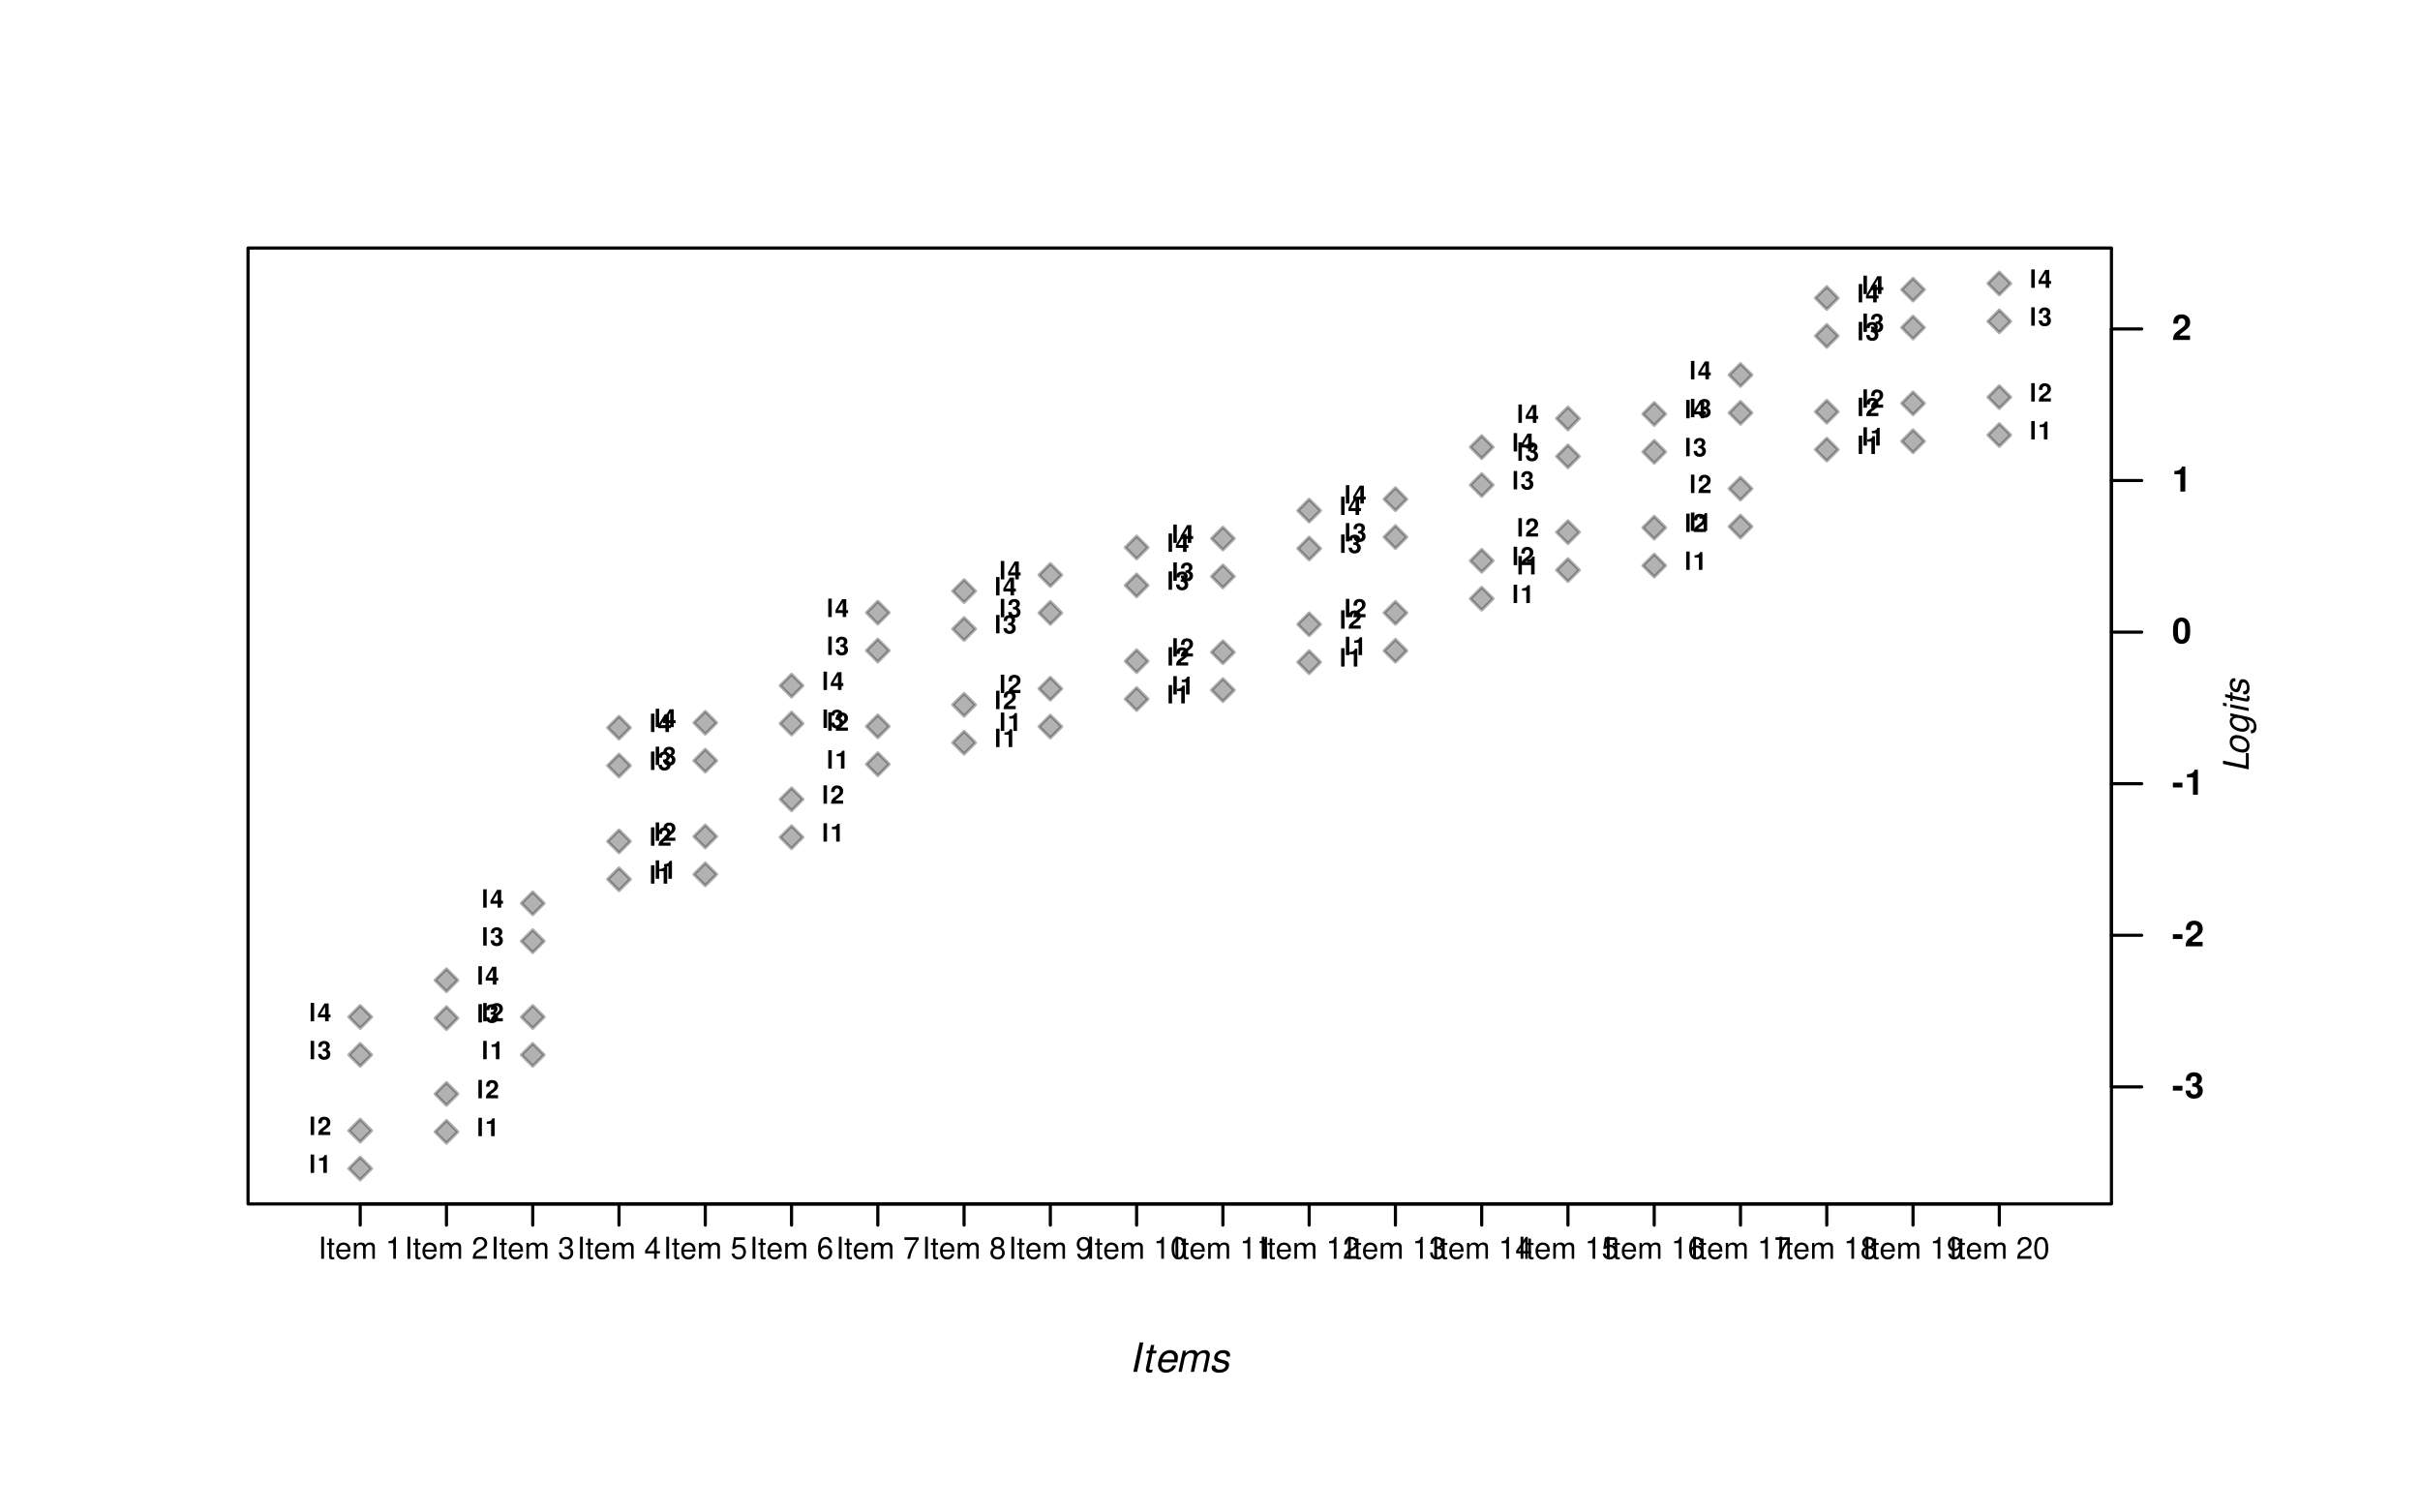 <?xml version="1.0" encoding="UTF-8"?>
<svg xmlns="http://www.w3.org/2000/svg" xmlns:xlink="http://www.w3.org/1999/xlink" width="576pt" height="360pt" viewBox="0 0 576 360" version="1.1">
<defs>
<g>
<symbol overflow="visible" id="glyph0-0">
<path style="stroke:none;" d=""/>
</symbol>
<symbol overflow="visible" id="glyph0-1">
<path style="stroke:none;" d="M 3.344 -7 L 2.453 -7 L 0.953 0 L 1.859 0 Z M 3.344 -7 "/>
</symbol>
<symbol overflow="visible" id="glyph0-2">
<path style="stroke:none;" d="M 3.516 -5.031 L 2.656 -5.031 L 2.953 -6.406 L 2.156 -6.406 L 1.859 -5.031 L 1.172 -5.031 L 1.031 -4.391 L 1.719 -4.391 L 0.953 -0.828 C 0.938 -0.734 0.938 -0.641 0.938 -0.531 C 0.938 -0.156 1.094 0.062 1.469 0.172 C 1.578 0.203 1.672 0.219 1.781 0.219 C 1.984 0.219 2.266 0.188 2.406 0.156 L 2.562 -0.547 C 2.25 -0.469 2.219 -0.469 2.094 -0.469 C 1.922 -0.469 1.797 -0.531 1.766 -0.656 C 1.75 -0.688 1.75 -0.703 1.75 -0.734 C 1.75 -0.766 1.766 -0.812 1.781 -0.859 L 2.516 -4.391 L 3.375 -4.391 Z M 3.516 -5.031 "/>
</symbol>
<symbol overflow="visible" id="glyph0-3">
<path style="stroke:none;" d="M 5.406 -2.25 C 5.531 -3 5.562 -3.219 5.562 -3.531 C 5.562 -4.469 4.766 -5.172 3.734 -5.172 C 2.891 -5.172 2.094 -4.781 1.609 -4.141 C 1.156 -3.531 0.812 -2.453 0.812 -1.656 C 0.812 -1.141 1.031 -0.609 1.406 -0.266 C 1.734 0.062 2.156 0.219 2.703 0.219 C 3.859 0.219 4.844 -0.484 5.141 -1.531 L 4.344 -1.531 C 3.984 -0.859 3.484 -0.516 2.844 -0.516 C 2.078 -0.516 1.656 -0.984 1.656 -1.797 C 1.656 -2.016 1.656 -2.094 1.703 -2.25 Z M 1.875 -2.938 C 2.125 -3.812 2.828 -4.438 3.609 -4.438 C 4.188 -4.438 4.578 -4.109 4.688 -3.547 C 4.703 -3.438 4.719 -3.344 4.719 -3.25 C 4.719 -3.172 4.703 -3.094 4.688 -2.938 Z M 1.875 -2.938 "/>
</symbol>
<symbol overflow="visible" id="glyph0-4">
<path style="stroke:none;" d="M 1.75 -5.031 L 0.688 0 L 1.484 0 L 2.156 -3.156 C 2.312 -3.891 2.969 -4.484 3.609 -4.484 C 4.016 -4.484 4.344 -4.266 4.391 -3.953 C 4.391 -3.922 4.391 -3.875 4.391 -3.812 C 4.391 -3.719 4.375 -3.594 4.359 -3.469 L 3.609 0 L 4.422 0 L 5.094 -3.156 C 5.25 -3.906 5.906 -4.484 6.594 -4.484 C 7.047 -4.484 7.328 -4.203 7.328 -3.734 C 7.328 -3.594 7.328 -3.594 7.25 -3.266 L 6.547 0 L 7.359 0 L 8.109 -3.578 C 8.141 -3.688 8.172 -4 8.172 -4.109 C 8.172 -4.359 8.062 -4.641 7.859 -4.844 C 7.656 -5.078 7.406 -5.172 6.953 -5.172 C 6.328 -5.172 5.781 -4.922 5.219 -4.375 C 5.125 -4.719 4.922 -4.953 4.641 -5.078 C 4.469 -5.141 4.281 -5.172 4.062 -5.172 C 3.391 -5.172 2.969 -4.984 2.344 -4.406 L 2.469 -5.031 Z M 1.75 -5.031 "/>
</symbol>
<symbol overflow="visible" id="glyph0-5">
<path style="stroke:none;" d="M 4.938 -3.625 C 4.984 -3.828 4.984 -3.922 4.984 -4.031 C 4.984 -4.703 4.359 -5.172 3.422 -5.172 C 2.734 -5.172 2.156 -4.969 1.75 -4.594 C 1.406 -4.266 1.188 -3.766 1.188 -3.312 C 1.188 -2.719 1.516 -2.453 2.5 -2.188 L 3.219 -2 C 3.531 -1.922 3.672 -1.859 3.766 -1.75 C 3.828 -1.672 3.891 -1.531 3.891 -1.438 C 3.891 -1.328 3.797 -1.078 3.703 -0.969 C 3.547 -0.781 3.266 -0.625 2.922 -0.562 C 2.781 -0.531 2.641 -0.516 2.516 -0.516 C 1.938 -0.516 1.609 -0.703 1.5 -1.062 C 1.484 -1.125 1.484 -1.188 1.484 -1.25 C 1.484 -1.312 1.484 -1.406 1.5 -1.5 L 0.641 -1.5 C 0.594 -1.281 0.578 -1.156 0.578 -1 C 0.578 -0.438 0.984 -0.016 1.656 0.141 C 1.875 0.188 2.125 0.219 2.375 0.219 C 3.797 0.219 4.734 -0.516 4.734 -1.656 C 4.734 -2.25 4.406 -2.547 3.562 -2.766 L 2.844 -2.938 C 2.391 -3.062 2.125 -3.219 2.047 -3.406 C 2.031 -3.438 2.031 -3.469 2.031 -3.516 C 2.031 -3.719 2.141 -3.953 2.312 -4.109 C 2.547 -4.344 2.828 -4.438 3.25 -4.438 C 3.703 -4.438 3.984 -4.297 4.094 -4.047 C 4.125 -3.984 4.141 -3.922 4.141 -3.844 C 4.141 -3.781 4.141 -3.703 4.125 -3.625 Z M 4.938 -3.625 "/>
</symbol>
<symbol overflow="visible" id="glyph1-0">
<path style="stroke:none;" d=""/>
</symbol>
<symbol overflow="visible" id="glyph1-1">
<path style="stroke:none;" d="M 2.5 -2.875 L 0.219 -2.875 L 0.219 -1.734 L 2.5 -1.734 Z M 2.5 -2.875 "/>
</symbol>
<symbol overflow="visible" id="glyph1-2">
<path style="stroke:none;" d="M 1.828 -2.672 C 2.281 -2.672 2.297 -2.672 2.516 -2.609 C 2.906 -2.5 3.156 -2.156 3.156 -1.719 C 3.156 -1.188 2.797 -0.812 2.281 -0.812 C 1.719 -0.812 1.422 -1.141 1.391 -1.75 L 0.25 -1.75 C 0.25 -0.562 1.031 0.188 2.25 0.188 C 3.516 0.188 4.344 -0.562 4.344 -1.719 C 4.344 -2.406 4.031 -2.859 3.359 -3.188 C 3.906 -3.531 4.141 -3.922 4.141 -4.469 C 4.141 -5.453 3.406 -6.094 2.25 -6.094 C 1.391 -6.094 0.719 -5.703 0.469 -5.062 C 0.359 -4.781 0.312 -4.578 0.312 -4.078 L 1.406 -4.078 C 1.422 -4.406 1.453 -4.562 1.5 -4.719 C 1.609 -4.969 1.891 -5.141 2.234 -5.141 C 2.703 -5.141 2.969 -4.844 2.969 -4.359 C 2.969 -3.75 2.625 -3.453 1.922 -3.453 L 1.828 -3.453 Z M 1.828 -2.672 "/>
</symbol>
<symbol overflow="visible" id="glyph1-3">
<path style="stroke:none;" d="M 4.297 -1.047 L 1.781 -1.047 C 1.938 -1.375 2.125 -1.547 3 -2.172 C 4.031 -2.938 4.328 -3.375 4.328 -4.188 C 4.328 -5.344 3.531 -6.094 2.281 -6.094 C 1.047 -6.094 0.328 -5.359 0.328 -4.094 L 0.328 -3.891 L 1.469 -3.891 L 1.469 -4.078 C 1.469 -4.734 1.781 -5.125 2.312 -5.125 C 2.828 -5.125 3.156 -4.766 3.156 -4.172 C 3.156 -3.5 2.953 -3.266 1.625 -2.312 C 0.609 -1.625 0.297 -1.109 0.25 0 L 4.297 0 Z M 4.297 -1.047 "/>
</symbol>
<symbol overflow="visible" id="glyph1-4">
<path style="stroke:none;" d="M 2 -4.109 L 2 0 L 3.172 0 L 3.172 -5.953 L 2.391 -5.953 C 2.203 -5.25 1.594 -4.891 0.578 -4.891 L 0.578 -4.109 Z M 2 -4.109 "/>
</symbol>
<symbol overflow="visible" id="glyph1-5">
<path style="stroke:none;" d="M 2.297 -6.094 C 1.656 -6.094 1.109 -5.812 0.75 -5.328 C 0.406 -4.859 0.25 -4.109 0.25 -2.938 C 0.25 -1.891 0.375 -1.141 0.672 -0.688 C 1.016 -0.125 1.594 0.188 2.297 0.188 C 2.938 0.188 3.469 -0.062 3.844 -0.562 C 4.172 -1.031 4.344 -1.797 4.344 -2.906 C 4.344 -4 4.219 -4.734 3.922 -5.203 C 3.578 -5.781 3 -6.094 2.297 -6.094 Z M 2.297 -5.141 C 2.594 -5.141 2.844 -4.969 2.984 -4.656 C 3.109 -4.406 3.172 -3.75 3.172 -2.938 C 3.172 -2.266 3.109 -1.609 3.016 -1.359 C 2.891 -1.016 2.625 -0.812 2.297 -0.812 C 1.984 -0.812 1.75 -0.969 1.609 -1.281 C 1.484 -1.531 1.422 -2.156 1.422 -2.953 C 1.422 -3.656 1.484 -4.328 1.578 -4.578 C 1.703 -4.938 1.953 -5.141 2.297 -5.141 Z M 2.297 -5.141 "/>
</symbol>
<symbol overflow="visible" id="glyph2-0">
<path style="stroke:none;" d=""/>
</symbol>
<symbol overflow="visible" id="glyph2-1">
<path style="stroke:none;" d="M -6.125 -2.766 L -6.125 -1.969 L 0 -0.672 L 0 -4.484 L -0.688 -4.625 L -0.688 -1.609 Z M -6.125 -2.766 "/>
</symbol>
<symbol overflow="visible" id="glyph2-2">
<path style="stroke:none;" d="M -4.531 -3.234 C -4.531 -1.953 -3.719 -1.109 -2.172 -0.766 C -1.891 -0.703 -1.625 -0.672 -1.375 -0.672 C -0.453 -0.672 0.188 -1.312 0.188 -2.266 C 0.188 -3.062 -0.141 -3.703 -0.781 -4.172 C -1.312 -4.562 -2.234 -4.844 -2.953 -4.844 C -3.594 -4.844 -4.156 -4.516 -4.375 -4 C -4.484 -3.766 -4.531 -3.531 -4.531 -3.234 Z M -3.891 -3.125 C -3.891 -3.547 -3.672 -3.891 -3.328 -4.016 C -3.156 -4.078 -3 -4.109 -2.797 -4.109 C -1.844 -4.109 -0.922 -3.656 -0.609 -3.031 C -0.5 -2.828 -0.453 -2.625 -0.453 -2.375 C -0.453 -1.969 -0.672 -1.641 -1.016 -1.5 C -1.188 -1.453 -1.359 -1.406 -1.547 -1.406 C -1.938 -1.406 -2.375 -1.5 -2.766 -1.672 C -3.234 -1.859 -3.531 -2.125 -3.734 -2.5 C -3.828 -2.703 -3.891 -2.891 -3.891 -3.125 Z M -3.891 -3.125 "/>
</symbol>
<symbol overflow="visible" id="glyph2-3">
<path style="stroke:none;" d="M -4.406 -4.406 L -3.75 -4.266 C -4.141 -4.078 -4.344 -3.875 -4.469 -3.516 C -4.5 -3.391 -4.531 -3.25 -4.531 -3.109 C -4.531 -2.453 -4.219 -1.797 -3.688 -1.391 C -3.125 -0.938 -2.188 -0.625 -1.406 -0.625 C -0.75 -0.625 -0.25 -0.922 0 -1.422 C 0.094 -1.625 0.141 -1.844 0.141 -2.078 C 0.141 -2.609 -0.078 -3.094 -0.531 -3.516 L -0.375 -3.484 C 0.766 -3.25 1.234 -2.797 1.234 -1.906 C 1.234 -1.328 1 -0.984 0.625 -0.984 L 0.5 -0.984 L 0.5 -0.281 C 0.656 -0.281 0.734 -0.266 0.766 -0.266 C 1.219 -0.266 1.609 -0.609 1.75 -1.094 C 1.812 -1.297 1.828 -1.516 1.828 -1.75 C 1.828 -2.422 1.625 -3.016 1.266 -3.391 C 0.859 -3.812 0.359 -4.047 -0.719 -4.266 L -4.406 -5.047 Z M -3.891 -3.047 C -3.891 -3.406 -3.672 -3.719 -3.375 -3.844 C -3.219 -3.906 -3.047 -3.938 -2.844 -3.938 C -2.328 -3.938 -1.719 -3.797 -1.297 -3.562 C -0.781 -3.281 -0.469 -2.781 -0.469 -2.281 C -0.469 -1.719 -0.875 -1.359 -1.547 -1.359 C -1.969 -1.359 -2.375 -1.453 -2.781 -1.625 C -3.25 -1.828 -3.531 -2.078 -3.734 -2.438 C -3.844 -2.641 -3.891 -2.812 -3.891 -3.047 Z M -3.891 -3.047 "/>
</symbol>
<symbol overflow="visible" id="glyph2-4">
<path style="stroke:none;" d="M -4.406 -2.188 L -4.406 -1.484 L 0 -0.562 L 0 -1.266 Z M -6.125 -2.562 L -6.125 -1.859 L -5.266 -1.672 L -5.266 -2.375 Z M -6.125 -2.562 "/>
</symbol>
<symbol overflow="visible" id="glyph2-5">
<path style="stroke:none;" d="M -4.406 -3.078 L -4.406 -2.328 L -5.609 -2.594 L -5.609 -1.891 L -4.406 -1.625 L -4.406 -1.031 L -3.844 -0.906 L -3.844 -1.5 L -0.734 -0.844 C -0.641 -0.828 -0.562 -0.812 -0.469 -0.812 C -0.141 -0.812 0.062 -0.953 0.156 -1.281 C 0.172 -1.375 0.188 -1.469 0.188 -1.562 C 0.188 -1.734 0.172 -1.984 0.141 -2.109 L -0.484 -2.25 C -0.406 -1.969 -0.406 -1.953 -0.406 -1.844 C -0.406 -1.688 -0.469 -1.578 -0.578 -1.547 C -0.609 -1.531 -0.609 -1.531 -0.641 -1.531 C -0.672 -1.531 -0.703 -1.547 -0.75 -1.562 L -3.844 -2.203 L -3.844 -2.953 Z M -4.406 -3.078 "/>
</symbol>
<symbol overflow="visible" id="glyph2-6">
<path style="stroke:none;" d="M -3.172 -4.328 C -3.359 -4.359 -3.438 -4.375 -3.531 -4.375 C -4.125 -4.375 -4.531 -3.812 -4.531 -3 C -4.531 -2.391 -4.359 -1.891 -4.031 -1.531 C -3.734 -1.234 -3.297 -1.031 -2.906 -1.031 C -2.391 -1.031 -2.141 -1.328 -1.922 -2.188 L -1.75 -2.812 C -1.688 -3.094 -1.625 -3.219 -1.531 -3.297 C -1.469 -3.359 -1.344 -3.406 -1.266 -3.406 C -1.156 -3.406 -0.953 -3.328 -0.844 -3.25 C -0.688 -3.109 -0.547 -2.859 -0.484 -2.562 C -0.469 -2.438 -0.453 -2.312 -0.453 -2.203 C -0.453 -1.703 -0.609 -1.406 -0.922 -1.312 C -0.984 -1.297 -1.047 -1.297 -1.094 -1.297 C -1.156 -1.297 -1.234 -1.297 -1.312 -1.312 L -1.312 -0.562 C -1.125 -0.516 -1.016 -0.516 -0.875 -0.516 C -0.375 -0.516 -0.016 -0.859 0.125 -1.453 C 0.172 -1.641 0.188 -1.859 0.188 -2.078 C 0.188 -3.328 -0.453 -4.141 -1.453 -4.141 C -1.969 -4.141 -2.234 -3.859 -2.422 -3.125 L -2.578 -2.484 C -2.688 -2.094 -2.812 -1.859 -2.984 -1.797 C -3.016 -1.781 -3.047 -1.781 -3.078 -1.781 C -3.25 -1.781 -3.469 -1.875 -3.609 -2.031 C -3.797 -2.234 -3.891 -2.484 -3.891 -2.844 C -3.891 -3.25 -3.766 -3.484 -3.547 -3.594 C -3.5 -3.609 -3.438 -3.625 -3.359 -3.625 C -3.312 -3.625 -3.25 -3.625 -3.172 -3.609 Z M -3.172 -4.328 "/>
</symbol>
<symbol overflow="visible" id="glyph3-0">
<path style="stroke:none;" d=""/>
</symbol>
<symbol overflow="visible" id="glyph3-1">
<path style="stroke:none;" d="M 1.234 -4.375 L 0.406 -4.375 L 0.406 0 L 1.234 0 Z M 1.234 -4.375 "/>
</symbol>
<symbol overflow="visible" id="glyph3-2">
<path style="stroke:none;" d="M 1.422 -2.938 L 1.422 0 L 2.266 0 L 2.266 -4.25 L 1.703 -4.25 C 1.578 -3.75 1.141 -3.484 0.406 -3.484 L 0.406 -2.938 Z M 1.422 -2.938 "/>
</symbol>
<symbol overflow="visible" id="glyph3-3">
<path style="stroke:none;" d="M 3.078 -0.75 L 1.266 -0.75 C 1.375 -0.984 1.516 -1.109 2.141 -1.547 C 2.875 -2.094 3.094 -2.406 3.094 -3 C 3.094 -3.812 2.516 -4.344 1.625 -4.344 C 0.75 -4.344 0.234 -3.828 0.234 -2.922 L 0.234 -2.766 L 1.047 -2.766 L 1.047 -2.906 C 1.047 -3.391 1.266 -3.656 1.656 -3.656 C 2.016 -3.656 2.25 -3.406 2.25 -2.969 C 2.25 -2.5 2.109 -2.328 1.156 -1.656 C 0.438 -1.156 0.219 -0.797 0.188 0 L 3.078 0 Z M 3.078 -0.75 "/>
</symbol>
<symbol overflow="visible" id="glyph3-4">
<path style="stroke:none;" d="M 1.297 -1.906 C 1.625 -1.906 1.641 -1.906 1.797 -1.859 C 2.078 -1.781 2.25 -1.531 2.25 -1.219 C 2.25 -0.844 1.984 -0.578 1.625 -0.578 C 1.234 -0.578 1.016 -0.812 0.984 -1.25 L 0.172 -1.25 C 0.188 -0.391 0.734 0.141 1.609 0.141 C 2.516 0.141 3.094 -0.391 3.094 -1.219 C 3.094 -1.719 2.875 -2.047 2.406 -2.281 C 2.797 -2.531 2.953 -2.797 2.953 -3.188 C 2.953 -3.891 2.438 -4.344 1.609 -4.344 C 0.984 -4.344 0.516 -4.078 0.328 -3.609 C 0.25 -3.406 0.234 -3.266 0.234 -2.922 L 1.016 -2.922 C 1.016 -3.141 1.031 -3.266 1.078 -3.359 C 1.156 -3.547 1.344 -3.672 1.594 -3.672 C 1.922 -3.672 2.125 -3.469 2.125 -3.109 C 2.125 -2.672 1.875 -2.469 1.375 -2.469 L 1.297 -2.469 Z M 1.297 -1.906 "/>
</symbol>
<symbol overflow="visible" id="glyph3-5">
<path style="stroke:none;" d="M 3.125 -1.641 L 2.688 -1.641 L 2.688 -4.25 L 1.703 -4.25 L 0.141 -1.656 L 0.141 -0.938 L 1.844 -0.938 L 1.844 0 L 2.688 0 L 2.688 -0.938 L 3.125 -0.938 Z M 1.844 -1.641 L 0.734 -1.641 L 1.844 -3.453 Z M 1.844 -1.641 "/>
</symbol>
<symbol overflow="visible" id="glyph4-0">
<path style="stroke:none;" d=""/>
</symbol>
<symbol overflow="visible" id="glyph4-1">
<path style="stroke:none;" d="M 1.391 -5.25 L 0.719 -5.25 L 0.719 0 L 1.391 0 Z M 1.391 -5.25 "/>
</symbol>
<symbol overflow="visible" id="glyph4-2">
<path style="stroke:none;" d="M 1.828 -3.781 L 1.203 -3.781 L 1.203 -4.812 L 0.609 -4.812 L 0.609 -3.781 L 0.094 -3.781 L 0.094 -3.281 L 0.609 -3.281 L 0.609 -0.438 C 0.609 -0.047 0.875 0.172 1.344 0.172 C 1.5 0.172 1.625 0.156 1.828 0.109 L 1.828 -0.391 C 1.75 -0.375 1.656 -0.359 1.547 -0.359 C 1.281 -0.359 1.203 -0.438 1.203 -0.703 L 1.203 -3.281 L 1.828 -3.281 Z M 1.828 -3.781 "/>
</symbol>
<symbol overflow="visible" id="glyph4-3">
<path style="stroke:none;" d="M 3.688 -1.688 C 3.688 -2.266 3.656 -2.609 3.547 -2.891 C 3.297 -3.516 2.719 -3.875 2.016 -3.875 C 0.969 -3.875 0.281 -3.078 0.281 -1.844 C 0.281 -0.594 0.938 0.172 2 0.172 C 2.859 0.172 3.469 -0.328 3.609 -1.141 L 3.016 -1.141 C 2.844 -0.641 2.5 -0.391 2.031 -0.391 C 1.641 -0.391 1.312 -0.562 1.109 -0.875 C 0.969 -1.094 0.922 -1.312 0.922 -1.688 Z M 0.922 -2.172 C 0.984 -2.875 1.406 -3.328 2.016 -3.328 C 2.625 -3.328 3.047 -2.859 3.047 -2.172 Z M 0.922 -2.172 "/>
</symbol>
<symbol overflow="visible" id="glyph4-4">
<path style="stroke:none;" d="M 0.5 -3.781 L 0.5 0 L 1.109 0 L 1.109 -2.375 C 1.109 -2.922 1.5 -3.359 2 -3.359 C 2.438 -3.359 2.688 -3.078 2.688 -2.594 L 2.688 0 L 3.297 0 L 3.297 -2.375 C 3.297 -2.922 3.688 -3.359 4.188 -3.359 C 4.625 -3.359 4.891 -3.078 4.891 -2.594 L 4.891 0 L 5.484 0 L 5.484 -2.828 C 5.484 -3.516 5.094 -3.875 4.391 -3.875 C 3.891 -3.875 3.594 -3.734 3.234 -3.312 C 3.016 -3.703 2.703 -3.875 2.219 -3.875 C 1.719 -3.875 1.375 -3.688 1.062 -3.234 L 1.062 -3.781 Z M 0.5 -3.781 "/>
</symbol>
<symbol overflow="visible" id="glyph4-5">
<path style="stroke:none;" d=""/>
</symbol>
<symbol overflow="visible" id="glyph4-6">
<path style="stroke:none;" d="M 1.859 -3.703 L 1.859 0 L 2.5 0 L 2.5 -5.203 L 2.078 -5.203 C 1.859 -4.406 1.719 -4.297 0.734 -4.172 L 0.734 -3.703 Z M 1.859 -3.703 "/>
</symbol>
<symbol overflow="visible" id="glyph4-7">
<path style="stroke:none;" d="M 3.641 -0.625 L 0.953 -0.625 C 1.016 -1.062 1.25 -1.328 1.875 -1.719 L 2.594 -2.125 C 3.312 -2.516 3.688 -3.047 3.688 -3.688 C 3.688 -4.125 3.516 -4.531 3.203 -4.797 C 2.906 -5.078 2.531 -5.203 2.047 -5.203 C 1.391 -5.203 0.922 -4.984 0.641 -4.531 C 0.453 -4.25 0.375 -3.938 0.359 -3.406 L 1 -3.406 C 1.016 -3.766 1.062 -3.969 1.141 -4.141 C 1.312 -4.453 1.641 -4.656 2.031 -4.656 C 2.594 -4.656 3.031 -4.234 3.031 -3.672 C 3.031 -3.25 2.797 -2.891 2.344 -2.641 L 1.672 -2.25 C 0.609 -1.641 0.297 -1.141 0.25 0 L 3.641 0 Z M 3.641 -0.625 "/>
</symbol>
<symbol overflow="visible" id="glyph4-8">
<path style="stroke:none;" d="M 1.594 -2.406 L 1.938 -2.406 C 2.625 -2.406 3 -2.078 3 -1.453 C 3 -0.797 2.594 -0.391 1.938 -0.391 C 1.25 -0.391 0.906 -0.75 0.859 -1.516 L 0.234 -1.516 C 0.266 -1.094 0.328 -0.828 0.453 -0.594 C 0.719 -0.094 1.219 0.172 1.922 0.172 C 2.969 0.172 3.641 -0.469 3.641 -1.453 C 3.641 -2.125 3.391 -2.484 2.781 -2.688 C 3.25 -2.891 3.5 -3.25 3.5 -3.781 C 3.5 -4.672 2.906 -5.203 1.938 -5.203 C 0.906 -5.203 0.359 -4.625 0.344 -3.531 L 0.969 -3.531 C 0.984 -3.844 1.016 -4.031 1.094 -4.188 C 1.234 -4.484 1.547 -4.656 1.938 -4.656 C 2.5 -4.656 2.844 -4.312 2.844 -3.75 C 2.844 -3.391 2.719 -3.156 2.438 -3.047 C 2.266 -2.969 2.031 -2.938 1.594 -2.938 Z M 1.594 -2.406 "/>
</symbol>
<symbol overflow="visible" id="glyph4-9">
<path style="stroke:none;" d="M 2.359 -1.266 L 2.359 0 L 2.984 0 L 2.984 -1.266 L 3.75 -1.266 L 3.75 -1.828 L 2.984 -1.828 L 2.984 -5.203 L 2.516 -5.203 L 0.203 -1.938 L 0.203 -1.266 Z M 2.359 -1.828 L 0.75 -1.828 L 2.359 -4.125 Z M 2.359 -1.828 "/>
</symbol>
<symbol overflow="visible" id="glyph4-10">
<path style="stroke:none;" d="M 3.422 -5.109 L 0.797 -5.109 L 0.406 -2.328 L 1 -2.328 C 1.297 -2.672 1.531 -2.797 1.938 -2.797 C 2.625 -2.797 3.047 -2.328 3.047 -1.578 C 3.047 -0.844 2.625 -0.391 1.938 -0.391 C 1.375 -0.391 1.031 -0.672 0.891 -1.25 L 0.25 -1.25 C 0.344 -0.828 0.406 -0.641 0.562 -0.453 C 0.844 -0.062 1.375 0.172 1.938 0.172 C 2.969 0.172 3.688 -0.578 3.688 -1.656 C 3.688 -2.672 3.031 -3.359 2.047 -3.359 C 1.688 -3.359 1.391 -3.266 1.109 -3.047 L 1.297 -4.484 L 3.422 -4.484 Z M 3.422 -5.109 "/>
</symbol>
<symbol overflow="visible" id="glyph4-11">
<path style="stroke:none;" d="M 3.594 -3.859 C 3.469 -4.703 2.922 -5.203 2.141 -5.203 C 1.578 -5.203 1.078 -4.938 0.766 -4.469 C 0.453 -3.953 0.312 -3.328 0.312 -2.375 C 0.312 -1.5 0.438 -0.938 0.734 -0.484 C 1.016 -0.062 1.469 0.172 2.031 0.172 C 3 0.172 3.688 -0.562 3.688 -1.578 C 3.688 -2.531 3.047 -3.219 2.125 -3.219 C 1.625 -3.219 1.234 -3.031 0.953 -2.641 C 0.969 -3.938 1.375 -4.641 2.094 -4.641 C 2.547 -4.641 2.859 -4.359 2.953 -3.859 Z M 2.047 -2.656 C 2.672 -2.656 3.047 -2.219 3.047 -1.531 C 3.047 -0.875 2.609 -0.391 2.031 -0.391 C 1.438 -0.391 1 -0.891 1 -1.562 C 1 -2.203 1.422 -2.656 2.047 -2.656 Z M 2.047 -2.656 "/>
</symbol>
<symbol overflow="visible" id="glyph4-12">
<path style="stroke:none;" d="M 3.75 -5.109 L 0.328 -5.109 L 0.328 -4.484 L 3.094 -4.484 C 1.875 -2.75 1.375 -1.672 1 0 L 1.672 0 C 1.953 -1.641 2.594 -3.047 3.75 -4.578 Z M 3.75 -5.109 "/>
</symbol>
<symbol overflow="visible" id="glyph4-13">
<path style="stroke:none;" d="M 2.812 -2.75 C 3.344 -3.062 3.516 -3.328 3.516 -3.812 C 3.516 -4.641 2.891 -5.203 1.984 -5.203 C 1.078 -5.203 0.453 -4.641 0.453 -3.828 C 0.453 -3.328 0.609 -3.078 1.141 -2.75 C 0.547 -2.453 0.266 -2.031 0.266 -1.453 C 0.266 -0.5 0.969 0.172 1.984 0.172 C 2.984 0.172 3.688 -0.5 3.688 -1.453 C 3.688 -2.031 3.406 -2.453 2.812 -2.75 Z M 1.984 -4.641 C 2.516 -4.641 2.859 -4.328 2.859 -3.797 C 2.859 -3.312 2.516 -2.984 1.984 -2.984 C 1.438 -2.984 1.094 -3.312 1.094 -3.812 C 1.094 -4.328 1.438 -4.641 1.984 -4.641 Z M 1.984 -2.453 C 2.609 -2.453 3.047 -2.031 3.047 -1.438 C 3.047 -0.812 2.625 -0.391 1.969 -0.391 C 1.344 -0.391 0.922 -0.828 0.922 -1.422 C 0.922 -2.047 1.344 -2.453 1.984 -2.453 Z M 1.984 -2.453 "/>
</symbol>
<symbol overflow="visible" id="glyph4-14">
<path style="stroke:none;" d="M 0.375 -1.188 C 0.5 -0.344 1.047 0.172 1.828 0.172 C 2.406 0.172 2.906 -0.109 3.203 -0.578 C 3.516 -1.094 3.672 -1.719 3.672 -2.672 C 3.672 -3.547 3.531 -4.094 3.234 -4.562 C 2.953 -4.984 2.5 -5.203 1.938 -5.203 C 0.969 -5.203 0.281 -4.484 0.281 -3.469 C 0.281 -2.516 0.922 -1.844 1.844 -1.844 C 2.328 -1.844 2.688 -2.016 3.016 -2.406 C 3 -1.109 2.594 -0.391 1.875 -0.391 C 1.422 -0.391 1.109 -0.688 1.016 -1.188 Z M 1.938 -4.656 C 2.531 -4.656 2.969 -4.156 2.969 -3.484 C 2.969 -2.844 2.547 -2.406 1.922 -2.406 C 1.297 -2.406 0.922 -2.828 0.922 -3.516 C 0.922 -4.172 1.344 -4.656 1.938 -4.656 Z M 1.938 -4.656 "/>
</symbol>
<symbol overflow="visible" id="glyph4-15">
<path style="stroke:none;" d="M 1.984 -5.203 C 1.5 -5.203 1.078 -4.984 0.812 -4.641 C 0.469 -4.172 0.312 -3.484 0.312 -2.516 C 0.312 -0.766 0.891 0.172 1.984 0.172 C 3.062 0.172 3.656 -0.766 3.656 -2.484 C 3.656 -3.484 3.5 -4.156 3.156 -4.641 C 2.891 -5 2.469 -5.203 1.984 -5.203 Z M 1.984 -4.641 C 2.672 -4.641 3 -3.953 3 -2.531 C 3 -1.047 2.672 -0.359 1.969 -0.359 C 1.297 -0.359 0.953 -1.078 0.953 -2.516 C 0.953 -3.953 1.297 -4.641 1.984 -4.641 Z M 1.984 -4.641 "/>
</symbol>
</g>
</defs>
<g id="surface5">
<rect x="0" y="0" width="576" height="360" style="fill:rgb(100%,100%,100%);fill-opacity:1;stroke:none;"/>
<g style="fill:rgb(0%,0%,0%);fill-opacity:1;">
  <use xlink:href="#glyph0-1" x="268.801" y="326.518"/>
  <use xlink:href="#glyph0-2" x="271.801" y="326.518"/>
  <use xlink:href="#glyph0-3" x="274.801" y="326.518"/>
  <use xlink:href="#glyph0-4" x="279.801" y="326.518"/>
  <use xlink:href="#glyph0-5" x="287.801" y="326.518"/>
</g>
<path style="fill:none;stroke-width:0.75;stroke-linecap:round;stroke-linejoin:round;stroke:rgb(0%,0%,0%);stroke-opacity:1;stroke-miterlimit:10;" d="M 59.039 286.559 L 502.559 286.559 L 502.559 59.039 L 59.039 59.039 Z M 59.039 286.559 "/>
<path style="fill:none;stroke-width:0.75;stroke-linecap:round;stroke-linejoin:round;stroke:rgb(0%,0%,0%);stroke-opacity:1;stroke-miterlimit:10;" d="M 502.559 258.695 L 502.559 78.293 "/>
<path style="fill:none;stroke-width:0.75;stroke-linecap:round;stroke-linejoin:round;stroke:rgb(0%,0%,0%);stroke-opacity:1;stroke-miterlimit:10;" d="M 502.559 258.695 L 509.762 258.695 "/>
<path style="fill:none;stroke-width:0.75;stroke-linecap:round;stroke-linejoin:round;stroke:rgb(0%,0%,0%);stroke-opacity:1;stroke-miterlimit:10;" d="M 502.559 222.613 L 509.762 222.613 "/>
<path style="fill:none;stroke-width:0.75;stroke-linecap:round;stroke-linejoin:round;stroke:rgb(0%,0%,0%);stroke-opacity:1;stroke-miterlimit:10;" d="M 502.559 186.535 L 509.762 186.535 "/>
<path style="fill:none;stroke-width:0.75;stroke-linecap:round;stroke-linejoin:round;stroke:rgb(0%,0%,0%);stroke-opacity:1;stroke-miterlimit:10;" d="M 502.559 150.453 L 509.762 150.453 "/>
<path style="fill:none;stroke-width:0.75;stroke-linecap:round;stroke-linejoin:round;stroke:rgb(0%,0%,0%);stroke-opacity:1;stroke-miterlimit:10;" d="M 502.559 114.371 L 509.762 114.371 "/>
<path style="fill:none;stroke-width:0.75;stroke-linecap:round;stroke-linejoin:round;stroke:rgb(0%,0%,0%);stroke-opacity:1;stroke-miterlimit:10;" d="M 502.559 78.293 L 509.762 78.293 "/>
<g style="fill:rgb(0%,0%,0%);fill-opacity:1;">
  <use xlink:href="#glyph1-1" x="516.961" y="261.318"/>
  <use xlink:href="#glyph1-2" x="519.961" y="261.318"/>
</g>
<g style="fill:rgb(0%,0%,0%);fill-opacity:1;">
  <use xlink:href="#glyph1-1" x="516.961" y="225.236"/>
  <use xlink:href="#glyph1-3" x="519.961" y="225.236"/>
</g>
<g style="fill:rgb(0%,0%,0%);fill-opacity:1;">
  <use xlink:href="#glyph1-1" x="516.961" y="189.158"/>
  <use xlink:href="#glyph1-4" x="519.961" y="189.158"/>
</g>
<g style="fill:rgb(0%,0%,0%);fill-opacity:1;">
  <use xlink:href="#glyph1-5" x="516.961" y="153.076"/>
</g>
<g style="fill:rgb(0%,0%,0%);fill-opacity:1;">
  <use xlink:href="#glyph1-4" x="516.961" y="116.994"/>
</g>
<g style="fill:rgb(0%,0%,0%);fill-opacity:1;">
  <use xlink:href="#glyph1-3" x="516.961" y="80.916"/>
</g>
<g style="fill:rgb(0%,0%,0%);fill-opacity:1;">
  <use xlink:href="#glyph2-1" x="535.239" y="183.801"/>
  <use xlink:href="#glyph2-2" x="535.239" y="179.801"/>
  <use xlink:href="#glyph2-3" x="535.239" y="174.801"/>
  <use xlink:href="#glyph2-4" x="535.239" y="169.801"/>
  <use xlink:href="#glyph2-5" x="535.239" y="167.801"/>
  <use xlink:href="#glyph2-6" x="535.239" y="165.801"/>
</g>
<path style="fill-rule:nonzero;fill:rgb(0%,0%,0%);fill-opacity:0.302;stroke-width:0.75;stroke-linecap:round;stroke-linejoin:round;stroke:rgb(0%,0%,0%);stroke-opacity:0.302;stroke-miterlimit:10;" d="M 85.734 280.84 L 88.441 278.133 L 85.734 275.426 L 83.027 278.133 Z M 85.734 280.84 "/>
<path style="fill-rule:nonzero;fill:rgb(0%,0%,0%);fill-opacity:0.302;stroke-width:0.75;stroke-linecap:round;stroke-linejoin:round;stroke:rgb(0%,0%,0%);stroke-opacity:0.302;stroke-miterlimit:10;" d="M 106.266 272.102 L 108.973 269.395 L 106.266 266.688 L 103.559 269.395 Z M 106.266 272.102 "/>
<path style="fill-rule:nonzero;fill:rgb(0%,0%,0%);fill-opacity:0.302;stroke-width:0.75;stroke-linecap:round;stroke-linejoin:round;stroke:rgb(0%,0%,0%);stroke-opacity:0.302;stroke-miterlimit:10;" d="M 126.801 253.789 L 129.508 251.082 L 126.801 248.375 L 124.094 251.082 Z M 126.801 253.789 "/>
<path style="fill-rule:nonzero;fill:rgb(0%,0%,0%);fill-opacity:0.302;stroke-width:0.75;stroke-linecap:round;stroke-linejoin:round;stroke:rgb(0%,0%,0%);stroke-opacity:0.302;stroke-miterlimit:10;" d="M 147.332 211.984 L 150.039 209.277 L 147.332 206.57 L 144.625 209.277 Z M 147.332 211.984 "/>
<path style="fill-rule:nonzero;fill:rgb(0%,0%,0%);fill-opacity:0.302;stroke-width:0.75;stroke-linecap:round;stroke-linejoin:round;stroke:rgb(0%,0%,0%);stroke-opacity:0.302;stroke-miterlimit:10;" d="M 167.867 210.816 L 170.574 208.109 L 167.867 205.402 L 165.16 208.109 Z M 167.867 210.816 "/>
<path style="fill-rule:nonzero;fill:rgb(0%,0%,0%);fill-opacity:0.302;stroke-width:0.75;stroke-linecap:round;stroke-linejoin:round;stroke:rgb(0%,0%,0%);stroke-opacity:0.302;stroke-miterlimit:10;" d="M 188.398 201.98 L 191.105 199.273 L 188.398 196.566 L 185.691 199.273 Z M 188.398 201.98 "/>
<path style="fill-rule:nonzero;fill:rgb(0%,0%,0%);fill-opacity:0.302;stroke-width:0.75;stroke-linecap:round;stroke-linejoin:round;stroke:rgb(0%,0%,0%);stroke-opacity:0.302;stroke-miterlimit:10;" d="M 208.934 184.609 L 211.641 181.898 L 208.934 179.191 L 206.227 181.898 Z M 208.934 184.609 "/>
<path style="fill-rule:nonzero;fill:rgb(0%,0%,0%);fill-opacity:0.302;stroke-width:0.75;stroke-linecap:round;stroke-linejoin:round;stroke:rgb(0%,0%,0%);stroke-opacity:0.302;stroke-miterlimit:10;" d="M 229.465 179.477 L 232.172 176.77 L 229.465 174.062 L 226.758 176.77 Z M 229.465 179.477 "/>
<path style="fill-rule:nonzero;fill:rgb(0%,0%,0%);fill-opacity:0.302;stroke-width:0.75;stroke-linecap:round;stroke-linejoin:round;stroke:rgb(0%,0%,0%);stroke-opacity:0.302;stroke-miterlimit:10;" d="M 250 175.648 L 252.707 172.941 L 250 170.234 L 247.293 172.941 Z M 250 175.648 "/>
<path style="fill-rule:nonzero;fill:rgb(0%,0%,0%);fill-opacity:0.302;stroke-width:0.75;stroke-linecap:round;stroke-linejoin:round;stroke:rgb(0%,0%,0%);stroke-opacity:0.302;stroke-miterlimit:10;" d="M 270.535 169.098 L 273.242 166.391 L 270.535 163.684 L 267.828 166.391 Z M 270.535 169.098 "/>
<path style="fill-rule:nonzero;fill:rgb(0%,0%,0%);fill-opacity:0.302;stroke-width:0.75;stroke-linecap:round;stroke-linejoin:round;stroke:rgb(0%,0%,0%);stroke-opacity:0.302;stroke-miterlimit:10;" d="M 291.066 166.965 L 293.773 164.258 L 291.066 161.551 L 288.359 164.258 Z M 291.066 166.965 "/>
<path style="fill-rule:nonzero;fill:rgb(0%,0%,0%);fill-opacity:0.302;stroke-width:0.75;stroke-linecap:round;stroke-linejoin:round;stroke:rgb(0%,0%,0%);stroke-opacity:0.302;stroke-miterlimit:10;" d="M 311.602 160.32 L 314.309 157.613 L 311.602 154.906 L 308.895 157.613 Z M 311.602 160.32 "/>
<path style="fill-rule:nonzero;fill:rgb(0%,0%,0%);fill-opacity:0.302;stroke-width:0.75;stroke-linecap:round;stroke-linejoin:round;stroke:rgb(0%,0%,0%);stroke-opacity:0.302;stroke-miterlimit:10;" d="M 332.133 157.598 L 334.84 154.891 L 332.133 152.184 L 329.426 154.891 Z M 332.133 157.598 "/>
<path style="fill-rule:nonzero;fill:rgb(0%,0%,0%);fill-opacity:0.302;stroke-width:0.75;stroke-linecap:round;stroke-linejoin:round;stroke:rgb(0%,0%,0%);stroke-opacity:0.302;stroke-miterlimit:10;" d="M 352.668 145.203 L 355.375 142.496 L 352.668 139.789 L 349.961 142.496 Z M 352.668 145.203 "/>
<path style="fill-rule:nonzero;fill:rgb(0%,0%,0%);fill-opacity:0.302;stroke-width:0.75;stroke-linecap:round;stroke-linejoin:round;stroke:rgb(0%,0%,0%);stroke-opacity:0.302;stroke-miterlimit:10;" d="M 373.199 138.395 L 375.906 135.688 L 373.199 132.98 L 370.492 135.688 Z M 373.199 138.395 "/>
<path style="fill-rule:nonzero;fill:rgb(0%,0%,0%);fill-opacity:0.302;stroke-width:0.75;stroke-linecap:round;stroke-linejoin:round;stroke:rgb(0%,0%,0%);stroke-opacity:0.302;stroke-miterlimit:10;" d="M 393.734 137.316 L 396.441 134.609 L 393.734 131.902 L 391.027 134.609 Z M 393.734 137.316 "/>
<path style="fill-rule:nonzero;fill:rgb(0%,0%,0%);fill-opacity:0.302;stroke-width:0.75;stroke-linecap:round;stroke-linejoin:round;stroke:rgb(0%,0%,0%);stroke-opacity:0.302;stroke-miterlimit:10;" d="M 414.266 128.035 L 416.973 125.328 L 414.266 122.621 L 411.559 125.328 Z M 414.266 128.035 "/>
<path style="fill-rule:nonzero;fill:rgb(0%,0%,0%);fill-opacity:0.302;stroke-width:0.75;stroke-linecap:round;stroke-linejoin:round;stroke:rgb(0%,0%,0%);stroke-opacity:0.302;stroke-miterlimit:10;" d="M 434.801 109.719 L 437.508 107.012 L 434.801 104.305 L 432.094 107.012 Z M 434.801 109.719 "/>
<path style="fill-rule:nonzero;fill:rgb(0%,0%,0%);fill-opacity:0.302;stroke-width:0.75;stroke-linecap:round;stroke-linejoin:round;stroke:rgb(0%,0%,0%);stroke-opacity:0.302;stroke-miterlimit:10;" d="M 455.332 107.73 L 458.039 105.023 L 455.332 102.316 L 452.625 105.023 Z M 455.332 107.73 "/>
<path style="fill-rule:nonzero;fill:rgb(0%,0%,0%);fill-opacity:0.302;stroke-width:0.75;stroke-linecap:round;stroke-linejoin:round;stroke:rgb(0%,0%,0%);stroke-opacity:0.302;stroke-miterlimit:10;" d="M 475.867 106.254 L 478.574 103.547 L 475.867 100.84 L 473.16 103.547 Z M 475.867 106.254 "/>
<path style="fill-rule:nonzero;fill:rgb(0%,0%,0%);fill-opacity:0.302;stroke-width:0.75;stroke-linecap:round;stroke-linejoin:round;stroke:rgb(0%,0%,0%);stroke-opacity:0.302;stroke-miterlimit:10;" d="M 85.734 271.82 L 88.441 269.113 L 85.734 266.406 L 83.027 269.113 Z M 85.734 271.82 "/>
<path style="fill-rule:nonzero;fill:rgb(0%,0%,0%);fill-opacity:0.302;stroke-width:0.75;stroke-linecap:round;stroke-linejoin:round;stroke:rgb(0%,0%,0%);stroke-opacity:0.302;stroke-miterlimit:10;" d="M 106.266 263.082 L 108.973 260.375 L 106.266 257.668 L 103.559 260.375 Z M 106.266 263.082 "/>
<path style="fill-rule:nonzero;fill:rgb(0%,0%,0%);fill-opacity:0.302;stroke-width:0.75;stroke-linecap:round;stroke-linejoin:round;stroke:rgb(0%,0%,0%);stroke-opacity:0.302;stroke-miterlimit:10;" d="M 126.801 244.77 L 129.508 242.059 L 126.801 239.352 L 124.094 242.059 Z M 126.801 244.77 "/>
<path style="fill-rule:nonzero;fill:rgb(0%,0%,0%);fill-opacity:0.302;stroke-width:0.75;stroke-linecap:round;stroke-linejoin:round;stroke:rgb(0%,0%,0%);stroke-opacity:0.302;stroke-miterlimit:10;" d="M 147.332 202.965 L 150.039 200.258 L 147.332 197.551 L 144.625 200.258 Z M 147.332 202.965 "/>
<path style="fill-rule:nonzero;fill:rgb(0%,0%,0%);fill-opacity:0.302;stroke-width:0.75;stroke-linecap:round;stroke-linejoin:round;stroke:rgb(0%,0%,0%);stroke-opacity:0.302;stroke-miterlimit:10;" d="M 167.867 201.797 L 170.574 199.09 L 167.867 196.383 L 165.16 199.09 Z M 167.867 201.797 "/>
<path style="fill-rule:nonzero;fill:rgb(0%,0%,0%);fill-opacity:0.302;stroke-width:0.75;stroke-linecap:round;stroke-linejoin:round;stroke:rgb(0%,0%,0%);stroke-opacity:0.302;stroke-miterlimit:10;" d="M 188.398 192.961 L 191.105 190.254 L 188.398 187.547 L 185.691 190.254 Z M 188.398 192.961 "/>
<path style="fill-rule:nonzero;fill:rgb(0%,0%,0%);fill-opacity:0.302;stroke-width:0.75;stroke-linecap:round;stroke-linejoin:round;stroke:rgb(0%,0%,0%);stroke-opacity:0.302;stroke-miterlimit:10;" d="M 208.934 175.586 L 211.641 172.879 L 208.934 170.172 L 206.227 172.879 Z M 208.934 175.586 "/>
<path style="fill-rule:nonzero;fill:rgb(0%,0%,0%);fill-opacity:0.302;stroke-width:0.75;stroke-linecap:round;stroke-linejoin:round;stroke:rgb(0%,0%,0%);stroke-opacity:0.302;stroke-miterlimit:10;" d="M 229.465 170.457 L 232.172 167.75 L 229.465 165.043 L 226.758 167.75 Z M 229.465 170.457 "/>
<path style="fill-rule:nonzero;fill:rgb(0%,0%,0%);fill-opacity:0.302;stroke-width:0.75;stroke-linecap:round;stroke-linejoin:round;stroke:rgb(0%,0%,0%);stroke-opacity:0.302;stroke-miterlimit:10;" d="M 250 166.629 L 252.707 163.922 L 250 161.215 L 247.293 163.922 Z M 250 166.629 "/>
<path style="fill-rule:nonzero;fill:rgb(0%,0%,0%);fill-opacity:0.302;stroke-width:0.75;stroke-linecap:round;stroke-linejoin:round;stroke:rgb(0%,0%,0%);stroke-opacity:0.302;stroke-miterlimit:10;" d="M 270.535 160.078 L 273.242 157.371 L 270.535 154.664 L 267.828 157.371 Z M 270.535 160.078 "/>
<path style="fill-rule:nonzero;fill:rgb(0%,0%,0%);fill-opacity:0.302;stroke-width:0.75;stroke-linecap:round;stroke-linejoin:round;stroke:rgb(0%,0%,0%);stroke-opacity:0.302;stroke-miterlimit:10;" d="M 291.066 157.945 L 293.773 155.238 L 291.066 152.531 L 288.359 155.238 Z M 291.066 157.945 "/>
<path style="fill-rule:nonzero;fill:rgb(0%,0%,0%);fill-opacity:0.302;stroke-width:0.75;stroke-linecap:round;stroke-linejoin:round;stroke:rgb(0%,0%,0%);stroke-opacity:0.302;stroke-miterlimit:10;" d="M 311.602 151.301 L 314.309 148.594 L 311.602 145.887 L 308.895 148.594 Z M 311.602 151.301 "/>
<path style="fill-rule:nonzero;fill:rgb(0%,0%,0%);fill-opacity:0.302;stroke-width:0.75;stroke-linecap:round;stroke-linejoin:round;stroke:rgb(0%,0%,0%);stroke-opacity:0.302;stroke-miterlimit:10;" d="M 332.133 148.578 L 334.84 145.871 L 332.133 143.164 L 329.426 145.871 Z M 332.133 148.578 "/>
<path style="fill-rule:nonzero;fill:rgb(0%,0%,0%);fill-opacity:0.302;stroke-width:0.75;stroke-linecap:round;stroke-linejoin:round;stroke:rgb(0%,0%,0%);stroke-opacity:0.302;stroke-miterlimit:10;" d="M 352.668 136.184 L 355.375 133.477 L 352.668 130.766 L 349.961 133.477 Z M 352.668 136.184 "/>
<path style="fill-rule:nonzero;fill:rgb(0%,0%,0%);fill-opacity:0.302;stroke-width:0.75;stroke-linecap:round;stroke-linejoin:round;stroke:rgb(0%,0%,0%);stroke-opacity:0.302;stroke-miterlimit:10;" d="M 373.199 129.375 L 375.906 126.668 L 373.199 123.961 L 370.492 126.668 Z M 373.199 129.375 "/>
<path style="fill-rule:nonzero;fill:rgb(0%,0%,0%);fill-opacity:0.302;stroke-width:0.75;stroke-linecap:round;stroke-linejoin:round;stroke:rgb(0%,0%,0%);stroke-opacity:0.302;stroke-miterlimit:10;" d="M 393.734 128.297 L 396.441 125.59 L 393.734 122.883 L 391.027 125.59 Z M 393.734 128.297 "/>
<path style="fill-rule:nonzero;fill:rgb(0%,0%,0%);fill-opacity:0.302;stroke-width:0.75;stroke-linecap:round;stroke-linejoin:round;stroke:rgb(0%,0%,0%);stroke-opacity:0.302;stroke-miterlimit:10;" d="M 414.266 119.016 L 416.973 116.309 L 414.266 113.602 L 411.559 116.309 Z M 414.266 119.016 "/>
<path style="fill-rule:nonzero;fill:rgb(0%,0%,0%);fill-opacity:0.302;stroke-width:0.75;stroke-linecap:round;stroke-linejoin:round;stroke:rgb(0%,0%,0%);stroke-opacity:0.302;stroke-miterlimit:10;" d="M 434.801 100.699 L 437.508 97.992 L 434.801 95.285 L 432.094 97.992 Z M 434.801 100.699 "/>
<path style="fill-rule:nonzero;fill:rgb(0%,0%,0%);fill-opacity:0.302;stroke-width:0.75;stroke-linecap:round;stroke-linejoin:round;stroke:rgb(0%,0%,0%);stroke-opacity:0.302;stroke-miterlimit:10;" d="M 455.332 98.711 L 458.039 96.004 L 455.332 93.297 L 452.625 96.004 Z M 455.332 98.711 "/>
<path style="fill-rule:nonzero;fill:rgb(0%,0%,0%);fill-opacity:0.302;stroke-width:0.75;stroke-linecap:round;stroke-linejoin:round;stroke:rgb(0%,0%,0%);stroke-opacity:0.302;stroke-miterlimit:10;" d="M 475.867 97.234 L 478.574 94.527 L 475.867 91.82 L 473.16 94.527 Z M 475.867 97.234 "/>
<path style="fill-rule:nonzero;fill:rgb(0%,0%,0%);fill-opacity:0.302;stroke-width:0.75;stroke-linecap:round;stroke-linejoin:round;stroke:rgb(0%,0%,0%);stroke-opacity:0.302;stroke-miterlimit:10;" d="M 85.734 253.781 L 88.441 251.074 L 85.734 248.367 L 83.027 251.074 Z M 85.734 253.781 "/>
<path style="fill-rule:nonzero;fill:rgb(0%,0%,0%);fill-opacity:0.302;stroke-width:0.75;stroke-linecap:round;stroke-linejoin:round;stroke:rgb(0%,0%,0%);stroke-opacity:0.302;stroke-miterlimit:10;" d="M 106.266 245.039 L 108.973 242.332 L 106.266 239.625 L 103.559 242.332 Z M 106.266 245.039 "/>
<path style="fill-rule:nonzero;fill:rgb(0%,0%,0%);fill-opacity:0.302;stroke-width:0.75;stroke-linecap:round;stroke-linejoin:round;stroke:rgb(0%,0%,0%);stroke-opacity:0.302;stroke-miterlimit:10;" d="M 126.801 226.727 L 129.508 224.02 L 126.801 221.312 L 124.094 224.02 Z M 126.801 226.727 "/>
<path style="fill-rule:nonzero;fill:rgb(0%,0%,0%);fill-opacity:0.302;stroke-width:0.75;stroke-linecap:round;stroke-linejoin:round;stroke:rgb(0%,0%,0%);stroke-opacity:0.302;stroke-miterlimit:10;" d="M 147.332 184.926 L 150.039 182.219 L 147.332 179.512 L 144.625 182.219 Z M 147.332 184.926 "/>
<path style="fill-rule:nonzero;fill:rgb(0%,0%,0%);fill-opacity:0.302;stroke-width:0.75;stroke-linecap:round;stroke-linejoin:round;stroke:rgb(0%,0%,0%);stroke-opacity:0.302;stroke-miterlimit:10;" d="M 167.867 183.758 L 170.574 181.051 L 167.867 178.344 L 165.16 181.051 Z M 167.867 183.758 "/>
<path style="fill-rule:nonzero;fill:rgb(0%,0%,0%);fill-opacity:0.302;stroke-width:0.75;stroke-linecap:round;stroke-linejoin:round;stroke:rgb(0%,0%,0%);stroke-opacity:0.302;stroke-miterlimit:10;" d="M 188.398 174.922 L 191.105 172.215 L 188.398 169.508 L 185.691 172.215 Z M 188.398 174.922 "/>
<path style="fill-rule:nonzero;fill:rgb(0%,0%,0%);fill-opacity:0.302;stroke-width:0.75;stroke-linecap:round;stroke-linejoin:round;stroke:rgb(0%,0%,0%);stroke-opacity:0.302;stroke-miterlimit:10;" d="M 208.934 157.547 L 211.641 154.84 L 208.934 152.133 L 206.227 154.84 Z M 208.934 157.547 "/>
<path style="fill-rule:nonzero;fill:rgb(0%,0%,0%);fill-opacity:0.302;stroke-width:0.75;stroke-linecap:round;stroke-linejoin:round;stroke:rgb(0%,0%,0%);stroke-opacity:0.302;stroke-miterlimit:10;" d="M 229.465 152.418 L 232.172 149.711 L 229.465 147.004 L 226.758 149.711 Z M 229.465 152.418 "/>
<path style="fill-rule:nonzero;fill:rgb(0%,0%,0%);fill-opacity:0.302;stroke-width:0.75;stroke-linecap:round;stroke-linejoin:round;stroke:rgb(0%,0%,0%);stroke-opacity:0.302;stroke-miterlimit:10;" d="M 250 148.586 L 252.707 145.879 L 250 143.172 L 247.293 145.879 Z M 250 148.586 "/>
<path style="fill-rule:nonzero;fill:rgb(0%,0%,0%);fill-opacity:0.302;stroke-width:0.75;stroke-linecap:round;stroke-linejoin:round;stroke:rgb(0%,0%,0%);stroke-opacity:0.302;stroke-miterlimit:10;" d="M 270.535 142.035 L 273.242 139.328 L 270.535 136.621 L 267.828 139.328 Z M 270.535 142.035 "/>
<path style="fill-rule:nonzero;fill:rgb(0%,0%,0%);fill-opacity:0.302;stroke-width:0.75;stroke-linecap:round;stroke-linejoin:round;stroke:rgb(0%,0%,0%);stroke-opacity:0.302;stroke-miterlimit:10;" d="M 291.066 139.906 L 293.773 137.199 L 291.066 134.492 L 288.359 137.199 Z M 291.066 139.906 "/>
<path style="fill-rule:nonzero;fill:rgb(0%,0%,0%);fill-opacity:0.302;stroke-width:0.75;stroke-linecap:round;stroke-linejoin:round;stroke:rgb(0%,0%,0%);stroke-opacity:0.302;stroke-miterlimit:10;" d="M 311.602 133.262 L 314.309 130.555 L 311.602 127.848 L 308.895 130.555 Z M 311.602 133.262 "/>
<path style="fill-rule:nonzero;fill:rgb(0%,0%,0%);fill-opacity:0.302;stroke-width:0.75;stroke-linecap:round;stroke-linejoin:round;stroke:rgb(0%,0%,0%);stroke-opacity:0.302;stroke-miterlimit:10;" d="M 332.133 130.539 L 334.84 127.832 L 332.133 125.125 L 329.426 127.832 Z M 332.133 130.539 "/>
<path style="fill-rule:nonzero;fill:rgb(0%,0%,0%);fill-opacity:0.302;stroke-width:0.75;stroke-linecap:round;stroke-linejoin:round;stroke:rgb(0%,0%,0%);stroke-opacity:0.302;stroke-miterlimit:10;" d="M 352.668 118.141 L 355.375 115.434 L 352.668 112.727 L 349.961 115.434 Z M 352.668 118.141 "/>
<path style="fill-rule:nonzero;fill:rgb(0%,0%,0%);fill-opacity:0.302;stroke-width:0.75;stroke-linecap:round;stroke-linejoin:round;stroke:rgb(0%,0%,0%);stroke-opacity:0.302;stroke-miterlimit:10;" d="M 373.199 111.332 L 375.906 108.625 L 373.199 105.918 L 370.492 108.625 Z M 373.199 111.332 "/>
<path style="fill-rule:nonzero;fill:rgb(0%,0%,0%);fill-opacity:0.302;stroke-width:0.75;stroke-linecap:round;stroke-linejoin:round;stroke:rgb(0%,0%,0%);stroke-opacity:0.302;stroke-miterlimit:10;" d="M 393.734 110.258 L 396.441 107.551 L 393.734 104.844 L 391.027 107.551 Z M 393.734 110.258 "/>
<path style="fill-rule:nonzero;fill:rgb(0%,0%,0%);fill-opacity:0.302;stroke-width:0.75;stroke-linecap:round;stroke-linejoin:round;stroke:rgb(0%,0%,0%);stroke-opacity:0.302;stroke-miterlimit:10;" d="M 414.266 100.973 L 416.973 98.266 L 414.266 95.559 L 411.559 98.266 Z M 414.266 100.973 "/>
<path style="fill-rule:nonzero;fill:rgb(0%,0%,0%);fill-opacity:0.302;stroke-width:0.75;stroke-linecap:round;stroke-linejoin:round;stroke:rgb(0%,0%,0%);stroke-opacity:0.302;stroke-miterlimit:10;" d="M 434.801 82.66 L 437.508 79.953 L 434.801 77.246 L 432.094 79.953 Z M 434.801 82.66 "/>
<path style="fill-rule:nonzero;fill:rgb(0%,0%,0%);fill-opacity:0.302;stroke-width:0.75;stroke-linecap:round;stroke-linejoin:round;stroke:rgb(0%,0%,0%);stroke-opacity:0.302;stroke-miterlimit:10;" d="M 455.332 80.672 L 458.039 77.961 L 455.332 75.254 L 452.625 77.961 Z M 455.332 80.672 "/>
<path style="fill-rule:nonzero;fill:rgb(0%,0%,0%);fill-opacity:0.302;stroke-width:0.75;stroke-linecap:round;stroke-linejoin:round;stroke:rgb(0%,0%,0%);stroke-opacity:0.302;stroke-miterlimit:10;" d="M 475.867 79.195 L 478.574 76.488 L 475.867 73.781 L 473.16 76.488 Z M 475.867 79.195 "/>
<path style="fill-rule:nonzero;fill:rgb(0%,0%,0%);fill-opacity:0.302;stroke-width:0.75;stroke-linecap:round;stroke-linejoin:round;stroke:rgb(0%,0%,0%);stroke-opacity:0.302;stroke-miterlimit:10;" d="M 85.734 244.762 L 88.441 242.055 L 85.734 239.348 L 83.027 242.055 Z M 85.734 244.762 "/>
<path style="fill-rule:nonzero;fill:rgb(0%,0%,0%);fill-opacity:0.302;stroke-width:0.75;stroke-linecap:round;stroke-linejoin:round;stroke:rgb(0%,0%,0%);stroke-opacity:0.302;stroke-miterlimit:10;" d="M 106.266 236.02 L 108.973 233.312 L 106.266 230.605 L 103.559 233.312 Z M 106.266 236.02 "/>
<path style="fill-rule:nonzero;fill:rgb(0%,0%,0%);fill-opacity:0.302;stroke-width:0.75;stroke-linecap:round;stroke-linejoin:round;stroke:rgb(0%,0%,0%);stroke-opacity:0.302;stroke-miterlimit:10;" d="M 126.801 217.707 L 129.508 215 L 126.801 212.293 L 124.094 215 Z M 126.801 217.707 "/>
<path style="fill-rule:nonzero;fill:rgb(0%,0%,0%);fill-opacity:0.302;stroke-width:0.75;stroke-linecap:round;stroke-linejoin:round;stroke:rgb(0%,0%,0%);stroke-opacity:0.302;stroke-miterlimit:10;" d="M 147.332 175.906 L 150.039 173.199 L 147.332 170.492 L 144.625 173.199 Z M 147.332 175.906 "/>
<path style="fill-rule:nonzero;fill:rgb(0%,0%,0%);fill-opacity:0.302;stroke-width:0.75;stroke-linecap:round;stroke-linejoin:round;stroke:rgb(0%,0%,0%);stroke-opacity:0.302;stroke-miterlimit:10;" d="M 167.867 174.738 L 170.574 172.031 L 167.867 169.324 L 165.16 172.031 Z M 167.867 174.738 "/>
<path style="fill-rule:nonzero;fill:rgb(0%,0%,0%);fill-opacity:0.302;stroke-width:0.75;stroke-linecap:round;stroke-linejoin:round;stroke:rgb(0%,0%,0%);stroke-opacity:0.302;stroke-miterlimit:10;" d="M 188.398 165.902 L 191.105 163.195 L 188.398 160.488 L 185.691 163.195 Z M 188.398 165.902 "/>
<path style="fill-rule:nonzero;fill:rgb(0%,0%,0%);fill-opacity:0.302;stroke-width:0.75;stroke-linecap:round;stroke-linejoin:round;stroke:rgb(0%,0%,0%);stroke-opacity:0.302;stroke-miterlimit:10;" d="M 208.934 148.527 L 211.641 145.82 L 208.934 143.113 L 206.227 145.82 Z M 208.934 148.527 "/>
<path style="fill-rule:nonzero;fill:rgb(0%,0%,0%);fill-opacity:0.302;stroke-width:0.75;stroke-linecap:round;stroke-linejoin:round;stroke:rgb(0%,0%,0%);stroke-opacity:0.302;stroke-miterlimit:10;" d="M 229.465 143.395 L 232.172 140.688 L 229.465 137.98 L 226.758 140.688 Z M 229.465 143.395 "/>
<path style="fill-rule:nonzero;fill:rgb(0%,0%,0%);fill-opacity:0.302;stroke-width:0.75;stroke-linecap:round;stroke-linejoin:round;stroke:rgb(0%,0%,0%);stroke-opacity:0.302;stroke-miterlimit:10;" d="M 250 139.566 L 252.707 136.859 L 250 134.152 L 247.293 136.859 Z M 250 139.566 "/>
<path style="fill-rule:nonzero;fill:rgb(0%,0%,0%);fill-opacity:0.302;stroke-width:0.75;stroke-linecap:round;stroke-linejoin:round;stroke:rgb(0%,0%,0%);stroke-opacity:0.302;stroke-miterlimit:10;" d="M 270.535 133.016 L 273.242 130.309 L 270.535 127.602 L 267.828 130.309 Z M 270.535 133.016 "/>
<path style="fill-rule:nonzero;fill:rgb(0%,0%,0%);fill-opacity:0.302;stroke-width:0.75;stroke-linecap:round;stroke-linejoin:round;stroke:rgb(0%,0%,0%);stroke-opacity:0.302;stroke-miterlimit:10;" d="M 291.066 130.887 L 293.773 128.18 L 291.066 125.473 L 288.359 128.18 Z M 291.066 130.887 "/>
<path style="fill-rule:nonzero;fill:rgb(0%,0%,0%);fill-opacity:0.302;stroke-width:0.75;stroke-linecap:round;stroke-linejoin:round;stroke:rgb(0%,0%,0%);stroke-opacity:0.302;stroke-miterlimit:10;" d="M 311.602 124.238 L 314.309 121.531 L 311.602 118.824 L 308.895 121.531 Z M 311.602 124.238 "/>
<path style="fill-rule:nonzero;fill:rgb(0%,0%,0%);fill-opacity:0.302;stroke-width:0.75;stroke-linecap:round;stroke-linejoin:round;stroke:rgb(0%,0%,0%);stroke-opacity:0.302;stroke-miterlimit:10;" d="M 332.133 121.52 L 334.84 118.812 L 332.133 116.105 L 329.426 118.812 Z M 332.133 121.52 "/>
<path style="fill-rule:nonzero;fill:rgb(0%,0%,0%);fill-opacity:0.302;stroke-width:0.75;stroke-linecap:round;stroke-linejoin:round;stroke:rgb(0%,0%,0%);stroke-opacity:0.302;stroke-miterlimit:10;" d="M 352.668 109.121 L 355.375 106.414 L 352.668 103.707 L 349.961 106.414 Z M 352.668 109.121 "/>
<path style="fill-rule:nonzero;fill:rgb(0%,0%,0%);fill-opacity:0.302;stroke-width:0.75;stroke-linecap:round;stroke-linejoin:round;stroke:rgb(0%,0%,0%);stroke-opacity:0.302;stroke-miterlimit:10;" d="M 373.199 102.312 L 375.906 99.605 L 373.199 96.898 L 370.492 99.605 Z M 373.199 102.312 "/>
<path style="fill-rule:nonzero;fill:rgb(0%,0%,0%);fill-opacity:0.302;stroke-width:0.75;stroke-linecap:round;stroke-linejoin:round;stroke:rgb(0%,0%,0%);stroke-opacity:0.302;stroke-miterlimit:10;" d="M 393.734 101.234 L 396.441 98.527 L 393.734 95.82 L 391.027 98.527 Z M 393.734 101.234 "/>
<path style="fill-rule:nonzero;fill:rgb(0%,0%,0%);fill-opacity:0.302;stroke-width:0.75;stroke-linecap:round;stroke-linejoin:round;stroke:rgb(0%,0%,0%);stroke-opacity:0.302;stroke-miterlimit:10;" d="M 414.266 91.953 L 416.973 89.246 L 414.266 86.539 L 411.559 89.246 Z M 414.266 91.953 "/>
<path style="fill-rule:nonzero;fill:rgb(0%,0%,0%);fill-opacity:0.302;stroke-width:0.75;stroke-linecap:round;stroke-linejoin:round;stroke:rgb(0%,0%,0%);stroke-opacity:0.302;stroke-miterlimit:10;" d="M 434.801 73.641 L 437.508 70.934 L 434.801 68.227 L 432.094 70.934 Z M 434.801 73.641 "/>
<path style="fill-rule:nonzero;fill:rgb(0%,0%,0%);fill-opacity:0.302;stroke-width:0.75;stroke-linecap:round;stroke-linejoin:round;stroke:rgb(0%,0%,0%);stroke-opacity:0.302;stroke-miterlimit:10;" d="M 455.332 71.648 L 458.039 68.941 L 455.332 66.234 L 452.625 68.941 Z M 455.332 71.648 "/>
<path style="fill-rule:nonzero;fill:rgb(0%,0%,0%);fill-opacity:0.302;stroke-width:0.75;stroke-linecap:round;stroke-linejoin:round;stroke:rgb(0%,0%,0%);stroke-opacity:0.302;stroke-miterlimit:10;" d="M 475.867 70.172 L 478.574 67.465 L 475.867 64.758 L 473.16 67.465 Z M 475.867 70.172 "/>
<g style="fill:rgb(0%,0%,0%);fill-opacity:1;">
  <use xlink:href="#glyph3-1" x="73.535" y="279.175"/>
  <use xlink:href="#glyph3-2" x="75.535" y="279.175"/>
</g>
<g style="fill:rgb(0%,0%,0%);fill-opacity:1;">
  <use xlink:href="#glyph3-1" x="113.465" y="270.433"/>
  <use xlink:href="#glyph3-2" x="115.465" y="270.433"/>
</g>
<g style="fill:rgb(0%,0%,0%);fill-opacity:1;">
  <use xlink:href="#glyph3-1" x="114.602" y="252.12"/>
  <use xlink:href="#glyph3-2" x="116.602" y="252.12"/>
</g>
<g style="fill:rgb(0%,0%,0%);fill-opacity:1;">
  <use xlink:href="#glyph3-1" x="154.535" y="210.319"/>
  <use xlink:href="#glyph3-2" x="156.535" y="210.319"/>
</g>
<g style="fill:rgb(0%,0%,0%);fill-opacity:1;">
  <use xlink:href="#glyph3-1" x="155.668" y="209.151"/>
  <use xlink:href="#glyph3-2" x="157.668" y="209.151"/>
</g>
<g style="fill:rgb(0%,0%,0%);fill-opacity:1;">
  <use xlink:href="#glyph3-1" x="195.602" y="200.315"/>
  <use xlink:href="#glyph3-2" x="197.602" y="200.315"/>
</g>
<g style="fill:rgb(0%,0%,0%);fill-opacity:1;">
  <use xlink:href="#glyph3-1" x="196.734" y="182.94"/>
  <use xlink:href="#glyph3-2" x="198.734" y="182.94"/>
</g>
<g style="fill:rgb(0%,0%,0%);fill-opacity:1;">
  <use xlink:href="#glyph3-1" x="236.668" y="177.812"/>
  <use xlink:href="#glyph3-2" x="238.668" y="177.812"/>
</g>
<g style="fill:rgb(0%,0%,0%);fill-opacity:1;">
  <use xlink:href="#glyph3-1" x="237.801" y="173.979"/>
  <use xlink:href="#glyph3-2" x="239.801" y="173.979"/>
</g>
<g style="fill:rgb(0%,0%,0%);fill-opacity:1;">
  <use xlink:href="#glyph3-1" x="277.734" y="167.429"/>
  <use xlink:href="#glyph3-2" x="279.734" y="167.429"/>
</g>
<g style="fill:rgb(0%,0%,0%);fill-opacity:1;">
  <use xlink:href="#glyph3-1" x="278.867" y="165.3"/>
  <use xlink:href="#glyph3-2" x="280.867" y="165.3"/>
</g>
<g style="fill:rgb(0%,0%,0%);fill-opacity:1;">
  <use xlink:href="#glyph3-1" x="318.801" y="158.655"/>
  <use xlink:href="#glyph3-2" x="320.801" y="158.655"/>
</g>
<g style="fill:rgb(0%,0%,0%);fill-opacity:1;">
  <use xlink:href="#glyph3-1" x="319.934" y="155.933"/>
  <use xlink:href="#glyph3-2" x="321.934" y="155.933"/>
</g>
<g style="fill:rgb(0%,0%,0%);fill-opacity:1;">
  <use xlink:href="#glyph3-1" x="359.867" y="143.534"/>
  <use xlink:href="#glyph3-2" x="361.867" y="143.534"/>
</g>
<g style="fill:rgb(0%,0%,0%);fill-opacity:1;">
  <use xlink:href="#glyph3-1" x="361" y="136.726"/>
  <use xlink:href="#glyph3-2" x="363" y="136.726"/>
</g>
<g style="fill:rgb(0%,0%,0%);fill-opacity:1;">
  <use xlink:href="#glyph3-1" x="400.934" y="135.651"/>
  <use xlink:href="#glyph3-2" x="402.934" y="135.651"/>
</g>
<g style="fill:rgb(0%,0%,0%);fill-opacity:1;">
  <use xlink:href="#glyph3-1" x="402.066" y="126.37"/>
  <use xlink:href="#glyph3-2" x="404.066" y="126.37"/>
</g>
<g style="fill:rgb(0%,0%,0%);fill-opacity:1;">
  <use xlink:href="#glyph3-1" x="442" y="108.054"/>
  <use xlink:href="#glyph3-2" x="444" y="108.054"/>
</g>
<g style="fill:rgb(0%,0%,0%);fill-opacity:1;">
  <use xlink:href="#glyph3-1" x="443.133" y="106.065"/>
  <use xlink:href="#glyph3-2" x="445.133" y="106.065"/>
</g>
<g style="fill:rgb(0%,0%,0%);fill-opacity:1;">
  <use xlink:href="#glyph3-1" x="483.066" y="104.589"/>
  <use xlink:href="#glyph3-2" x="485.066" y="104.589"/>
</g>
<g style="fill:rgb(0%,0%,0%);fill-opacity:1;">
  <use xlink:href="#glyph3-1" x="73.535" y="270.155"/>
  <use xlink:href="#glyph3-3" x="75.535" y="270.155"/>
</g>
<g style="fill:rgb(0%,0%,0%);fill-opacity:1;">
  <use xlink:href="#glyph3-1" x="113.465" y="261.413"/>
  <use xlink:href="#glyph3-3" x="115.465" y="261.413"/>
</g>
<g style="fill:rgb(0%,0%,0%);fill-opacity:1;">
  <use xlink:href="#glyph3-1" x="114.602" y="243.101"/>
  <use xlink:href="#glyph3-3" x="116.602" y="243.101"/>
</g>
<g style="fill:rgb(0%,0%,0%);fill-opacity:1;">
  <use xlink:href="#glyph3-1" x="154.535" y="201.3"/>
  <use xlink:href="#glyph3-3" x="156.535" y="201.3"/>
</g>
<g style="fill:rgb(0%,0%,0%);fill-opacity:1;">
  <use xlink:href="#glyph3-1" x="155.668" y="200.132"/>
  <use xlink:href="#glyph3-3" x="157.668" y="200.132"/>
</g>
<g style="fill:rgb(0%,0%,0%);fill-opacity:1;">
  <use xlink:href="#glyph3-1" x="195.602" y="191.296"/>
  <use xlink:href="#glyph3-3" x="197.602" y="191.296"/>
</g>
<g style="fill:rgb(0%,0%,0%);fill-opacity:1;">
  <use xlink:href="#glyph3-1" x="196.734" y="173.921"/>
  <use xlink:href="#glyph3-3" x="198.734" y="173.921"/>
</g>
<g style="fill:rgb(0%,0%,0%);fill-opacity:1;">
  <use xlink:href="#glyph3-1" x="236.668" y="168.788"/>
  <use xlink:href="#glyph3-3" x="238.668" y="168.788"/>
</g>
<g style="fill:rgb(0%,0%,0%);fill-opacity:1;">
  <use xlink:href="#glyph3-1" x="237.801" y="164.96"/>
  <use xlink:href="#glyph3-3" x="239.801" y="164.96"/>
</g>
<g style="fill:rgb(0%,0%,0%);fill-opacity:1;">
  <use xlink:href="#glyph3-1" x="277.734" y="158.409"/>
  <use xlink:href="#glyph3-3" x="279.734" y="158.409"/>
</g>
<g style="fill:rgb(0%,0%,0%);fill-opacity:1;">
  <use xlink:href="#glyph3-1" x="278.867" y="156.28"/>
  <use xlink:href="#glyph3-3" x="280.867" y="156.28"/>
</g>
<g style="fill:rgb(0%,0%,0%);fill-opacity:1;">
  <use xlink:href="#glyph3-1" x="318.801" y="149.636"/>
  <use xlink:href="#glyph3-3" x="320.801" y="149.636"/>
</g>
<g style="fill:rgb(0%,0%,0%);fill-opacity:1;">
  <use xlink:href="#glyph3-1" x="319.934" y="146.913"/>
  <use xlink:href="#glyph3-3" x="321.934" y="146.913"/>
</g>
<g style="fill:rgb(0%,0%,0%);fill-opacity:1;">
  <use xlink:href="#glyph3-1" x="359.867" y="134.515"/>
  <use xlink:href="#glyph3-3" x="361.867" y="134.515"/>
</g>
<g style="fill:rgb(0%,0%,0%);fill-opacity:1;">
  <use xlink:href="#glyph3-1" x="361" y="127.706"/>
  <use xlink:href="#glyph3-3" x="363" y="127.706"/>
</g>
<g style="fill:rgb(0%,0%,0%);fill-opacity:1;">
  <use xlink:href="#glyph3-1" x="400.934" y="126.632"/>
  <use xlink:href="#glyph3-3" x="402.934" y="126.632"/>
</g>
<g style="fill:rgb(0%,0%,0%);fill-opacity:1;">
  <use xlink:href="#glyph3-1" x="402.066" y="117.347"/>
  <use xlink:href="#glyph3-3" x="404.066" y="117.347"/>
</g>
<g style="fill:rgb(0%,0%,0%);fill-opacity:1;">
  <use xlink:href="#glyph3-1" x="442" y="99.034"/>
  <use xlink:href="#glyph3-3" x="444" y="99.034"/>
</g>
<g style="fill:rgb(0%,0%,0%);fill-opacity:1;">
  <use xlink:href="#glyph3-1" x="443.133" y="97.042"/>
  <use xlink:href="#glyph3-3" x="445.133" y="97.042"/>
</g>
<g style="fill:rgb(0%,0%,0%);fill-opacity:1;">
  <use xlink:href="#glyph3-1" x="483.066" y="95.569"/>
  <use xlink:href="#glyph3-3" x="485.066" y="95.569"/>
</g>
<g style="fill:rgb(0%,0%,0%);fill-opacity:1;">
  <use xlink:href="#glyph3-1" x="73.535" y="252.112"/>
  <use xlink:href="#glyph3-4" x="75.535" y="252.112"/>
</g>
<g style="fill:rgb(0%,0%,0%);fill-opacity:1;">
  <use xlink:href="#glyph3-1" x="113.465" y="243.374"/>
  <use xlink:href="#glyph3-4" x="115.465" y="243.374"/>
</g>
<g style="fill:rgb(0%,0%,0%);fill-opacity:1;">
  <use xlink:href="#glyph3-1" x="114.602" y="225.062"/>
  <use xlink:href="#glyph3-4" x="116.602" y="225.062"/>
</g>
<g style="fill:rgb(0%,0%,0%);fill-opacity:1;">
  <use xlink:href="#glyph3-1" x="154.535" y="183.261"/>
  <use xlink:href="#glyph3-4" x="156.535" y="183.261"/>
</g>
<g style="fill:rgb(0%,0%,0%);fill-opacity:1;">
  <use xlink:href="#glyph3-1" x="155.668" y="182.089"/>
  <use xlink:href="#glyph3-4" x="157.668" y="182.089"/>
</g>
<g style="fill:rgb(0%,0%,0%);fill-opacity:1;">
  <use xlink:href="#glyph3-1" x="195.602" y="173.253"/>
  <use xlink:href="#glyph3-4" x="197.602" y="173.253"/>
</g>
<g style="fill:rgb(0%,0%,0%);fill-opacity:1;">
  <use xlink:href="#glyph3-1" x="196.734" y="155.882"/>
  <use xlink:href="#glyph3-4" x="198.734" y="155.882"/>
</g>
<g style="fill:rgb(0%,0%,0%);fill-opacity:1;">
  <use xlink:href="#glyph3-1" x="236.668" y="150.749"/>
  <use xlink:href="#glyph3-4" x="238.668" y="150.749"/>
</g>
<g style="fill:rgb(0%,0%,0%);fill-opacity:1;">
  <use xlink:href="#glyph3-1" x="237.801" y="146.921"/>
  <use xlink:href="#glyph3-4" x="239.801" y="146.921"/>
</g>
<g style="fill:rgb(0%,0%,0%);fill-opacity:1;">
  <use xlink:href="#glyph3-1" x="277.734" y="140.37"/>
  <use xlink:href="#glyph3-4" x="279.734" y="140.37"/>
</g>
<g style="fill:rgb(0%,0%,0%);fill-opacity:1;">
  <use xlink:href="#glyph3-1" x="278.867" y="138.237"/>
  <use xlink:href="#glyph3-4" x="280.867" y="138.237"/>
</g>
<g style="fill:rgb(0%,0%,0%);fill-opacity:1;">
  <use xlink:href="#glyph3-1" x="318.801" y="131.593"/>
  <use xlink:href="#glyph3-4" x="320.801" y="131.593"/>
</g>
<g style="fill:rgb(0%,0%,0%);fill-opacity:1;">
  <use xlink:href="#glyph3-1" x="319.934" y="128.874"/>
  <use xlink:href="#glyph3-4" x="321.934" y="128.874"/>
</g>
<g style="fill:rgb(0%,0%,0%);fill-opacity:1;">
  <use xlink:href="#glyph3-1" x="359.867" y="116.476"/>
  <use xlink:href="#glyph3-4" x="361.867" y="116.476"/>
</g>
<g style="fill:rgb(0%,0%,0%);fill-opacity:1;">
  <use xlink:href="#glyph3-1" x="361" y="109.667"/>
  <use xlink:href="#glyph3-4" x="363" y="109.667"/>
</g>
<g style="fill:rgb(0%,0%,0%);fill-opacity:1;">
  <use xlink:href="#glyph3-1" x="400.934" y="108.589"/>
  <use xlink:href="#glyph3-4" x="402.934" y="108.589"/>
</g>
<g style="fill:rgb(0%,0%,0%);fill-opacity:1;">
  <use xlink:href="#glyph3-1" x="402.066" y="99.308"/>
  <use xlink:href="#glyph3-4" x="404.066" y="99.308"/>
</g>
<g style="fill:rgb(0%,0%,0%);fill-opacity:1;">
  <use xlink:href="#glyph3-1" x="442" y="80.991"/>
  <use xlink:href="#glyph3-4" x="444" y="80.991"/>
</g>
<g style="fill:rgb(0%,0%,0%);fill-opacity:1;">
  <use xlink:href="#glyph3-1" x="443.133" y="79.003"/>
  <use xlink:href="#glyph3-4" x="445.133" y="79.003"/>
</g>
<g style="fill:rgb(0%,0%,0%);fill-opacity:1;">
  <use xlink:href="#glyph3-1" x="483.066" y="77.526"/>
  <use xlink:href="#glyph3-4" x="485.066" y="77.526"/>
</g>
<g style="fill:rgb(0%,0%,0%);fill-opacity:1;">
  <use xlink:href="#glyph3-1" x="73.535" y="243.093"/>
  <use xlink:href="#glyph3-5" x="75.535" y="243.093"/>
</g>
<g style="fill:rgb(0%,0%,0%);fill-opacity:1;">
  <use xlink:href="#glyph3-1" x="113.465" y="234.354"/>
  <use xlink:href="#glyph3-5" x="115.465" y="234.354"/>
</g>
<g style="fill:rgb(0%,0%,0%);fill-opacity:1;">
  <use xlink:href="#glyph3-1" x="114.602" y="216.042"/>
  <use xlink:href="#glyph3-5" x="116.602" y="216.042"/>
</g>
<g style="fill:rgb(0%,0%,0%);fill-opacity:1;">
  <use xlink:href="#glyph3-1" x="154.535" y="174.237"/>
  <use xlink:href="#glyph3-5" x="156.535" y="174.237"/>
</g>
<g style="fill:rgb(0%,0%,0%);fill-opacity:1;">
  <use xlink:href="#glyph3-1" x="155.668" y="173.069"/>
  <use xlink:href="#glyph3-5" x="157.668" y="173.069"/>
</g>
<g style="fill:rgb(0%,0%,0%);fill-opacity:1;">
  <use xlink:href="#glyph3-1" x="195.602" y="164.233"/>
  <use xlink:href="#glyph3-5" x="197.602" y="164.233"/>
</g>
<g style="fill:rgb(0%,0%,0%);fill-opacity:1;">
  <use xlink:href="#glyph3-1" x="196.734" y="146.862"/>
  <use xlink:href="#glyph3-5" x="198.734" y="146.862"/>
</g>
<g style="fill:rgb(0%,0%,0%);fill-opacity:1;">
  <use xlink:href="#glyph3-1" x="236.668" y="141.729"/>
  <use xlink:href="#glyph3-5" x="238.668" y="141.729"/>
</g>
<g style="fill:rgb(0%,0%,0%);fill-opacity:1;">
  <use xlink:href="#glyph3-1" x="237.801" y="137.901"/>
  <use xlink:href="#glyph3-5" x="239.801" y="137.901"/>
</g>
<g style="fill:rgb(0%,0%,0%);fill-opacity:1;">
  <use xlink:href="#glyph3-1" x="277.734" y="131.351"/>
  <use xlink:href="#glyph3-5" x="279.734" y="131.351"/>
</g>
<g style="fill:rgb(0%,0%,0%);fill-opacity:1;">
  <use xlink:href="#glyph3-1" x="278.867" y="129.218"/>
  <use xlink:href="#glyph3-5" x="280.867" y="129.218"/>
</g>
<g style="fill:rgb(0%,0%,0%);fill-opacity:1;">
  <use xlink:href="#glyph3-1" x="318.801" y="122.573"/>
  <use xlink:href="#glyph3-5" x="320.801" y="122.573"/>
</g>
<g style="fill:rgb(0%,0%,0%);fill-opacity:1;">
  <use xlink:href="#glyph3-1" x="319.934" y="119.851"/>
  <use xlink:href="#glyph3-5" x="321.934" y="119.851"/>
</g>
<g style="fill:rgb(0%,0%,0%);fill-opacity:1;">
  <use xlink:href="#glyph3-1" x="359.867" y="107.456"/>
  <use xlink:href="#glyph3-5" x="361.867" y="107.456"/>
</g>
<g style="fill:rgb(0%,0%,0%);fill-opacity:1;">
  <use xlink:href="#glyph3-1" x="361" y="100.647"/>
  <use xlink:href="#glyph3-5" x="363" y="100.647"/>
</g>
<g style="fill:rgb(0%,0%,0%);fill-opacity:1;">
  <use xlink:href="#glyph3-1" x="400.934" y="99.569"/>
  <use xlink:href="#glyph3-5" x="402.934" y="99.569"/>
</g>
<g style="fill:rgb(0%,0%,0%);fill-opacity:1;">
  <use xlink:href="#glyph3-1" x="402.066" y="90.288"/>
  <use xlink:href="#glyph3-5" x="404.066" y="90.288"/>
</g>
<g style="fill:rgb(0%,0%,0%);fill-opacity:1;">
  <use xlink:href="#glyph3-1" x="442" y="71.972"/>
  <use xlink:href="#glyph3-5" x="444" y="71.972"/>
</g>
<g style="fill:rgb(0%,0%,0%);fill-opacity:1;">
  <use xlink:href="#glyph3-1" x="443.133" y="69.983"/>
  <use xlink:href="#glyph3-5" x="445.133" y="69.983"/>
</g>
<g style="fill:rgb(0%,0%,0%);fill-opacity:1;">
  <use xlink:href="#glyph3-1" x="483.066" y="68.507"/>
  <use xlink:href="#glyph3-5" x="485.066" y="68.507"/>
</g>
<g style="fill:rgb(0%,0%,0%);fill-opacity:1;">
  <use xlink:href="#glyph4-1" x="75.734" y="299.611"/>
  <use xlink:href="#glyph4-2" x="77.734" y="299.611"/>
  <use xlink:href="#glyph4-3" x="79.734" y="299.611"/>
  <use xlink:href="#glyph4-4" x="83.734" y="299.611"/>
  <use xlink:href="#glyph4-5" x="89.734" y="299.611"/>
  <use xlink:href="#glyph4-6" x="91.734" y="299.611"/>
</g>
<g style="fill:rgb(0%,0%,0%);fill-opacity:1;">
  <use xlink:href="#glyph4-1" x="96.266" y="299.611"/>
  <use xlink:href="#glyph4-2" x="98.266" y="299.611"/>
  <use xlink:href="#glyph4-3" x="100.266" y="299.611"/>
  <use xlink:href="#glyph4-4" x="104.266" y="299.611"/>
  <use xlink:href="#glyph4-5" x="110.266" y="299.611"/>
  <use xlink:href="#glyph4-7" x="112.266" y="299.611"/>
</g>
<g style="fill:rgb(0%,0%,0%);fill-opacity:1;">
  <use xlink:href="#glyph4-1" x="116.801" y="299.611"/>
  <use xlink:href="#glyph4-2" x="118.801" y="299.611"/>
  <use xlink:href="#glyph4-3" x="120.801" y="299.611"/>
  <use xlink:href="#glyph4-4" x="124.801" y="299.611"/>
  <use xlink:href="#glyph4-5" x="130.801" y="299.611"/>
  <use xlink:href="#glyph4-8" x="132.801" y="299.611"/>
</g>
<g style="fill:rgb(0%,0%,0%);fill-opacity:1;">
  <use xlink:href="#glyph4-1" x="137.332" y="299.611"/>
  <use xlink:href="#glyph4-2" x="139.332" y="299.611"/>
  <use xlink:href="#glyph4-3" x="141.332" y="299.611"/>
  <use xlink:href="#glyph4-4" x="145.332" y="299.611"/>
  <use xlink:href="#glyph4-5" x="151.332" y="299.611"/>
  <use xlink:href="#glyph4-9" x="153.332" y="299.611"/>
</g>
<g style="fill:rgb(0%,0%,0%);fill-opacity:1;">
  <use xlink:href="#glyph4-1" x="157.867" y="299.611"/>
  <use xlink:href="#glyph4-2" x="159.867" y="299.611"/>
  <use xlink:href="#glyph4-3" x="161.867" y="299.611"/>
  <use xlink:href="#glyph4-4" x="165.867" y="299.611"/>
  <use xlink:href="#glyph4-5" x="171.867" y="299.611"/>
  <use xlink:href="#glyph4-10" x="173.867" y="299.611"/>
</g>
<g style="fill:rgb(0%,0%,0%);fill-opacity:1;">
  <use xlink:href="#glyph4-1" x="178.398" y="299.611"/>
  <use xlink:href="#glyph4-2" x="180.398" y="299.611"/>
  <use xlink:href="#glyph4-3" x="182.398" y="299.611"/>
  <use xlink:href="#glyph4-4" x="186.398" y="299.611"/>
  <use xlink:href="#glyph4-5" x="192.398" y="299.611"/>
  <use xlink:href="#glyph4-11" x="194.398" y="299.611"/>
</g>
<g style="fill:rgb(0%,0%,0%);fill-opacity:1;">
  <use xlink:href="#glyph4-1" x="198.934" y="299.611"/>
  <use xlink:href="#glyph4-2" x="200.934" y="299.611"/>
  <use xlink:href="#glyph4-3" x="202.934" y="299.611"/>
  <use xlink:href="#glyph4-4" x="206.934" y="299.611"/>
  <use xlink:href="#glyph4-5" x="212.934" y="299.611"/>
  <use xlink:href="#glyph4-12" x="214.934" y="299.611"/>
</g>
<g style="fill:rgb(0%,0%,0%);fill-opacity:1;">
  <use xlink:href="#glyph4-1" x="219.465" y="299.611"/>
  <use xlink:href="#glyph4-2" x="221.465" y="299.611"/>
  <use xlink:href="#glyph4-3" x="223.465" y="299.611"/>
  <use xlink:href="#glyph4-4" x="227.465" y="299.611"/>
  <use xlink:href="#glyph4-5" x="233.465" y="299.611"/>
  <use xlink:href="#glyph4-13" x="235.465" y="299.611"/>
</g>
<g style="fill:rgb(0%,0%,0%);fill-opacity:1;">
  <use xlink:href="#glyph4-1" x="240" y="299.611"/>
  <use xlink:href="#glyph4-2" x="242" y="299.611"/>
  <use xlink:href="#glyph4-3" x="244" y="299.611"/>
  <use xlink:href="#glyph4-4" x="248" y="299.611"/>
  <use xlink:href="#glyph4-5" x="254" y="299.611"/>
  <use xlink:href="#glyph4-14" x="256" y="299.611"/>
</g>
<g style="fill:rgb(0%,0%,0%);fill-opacity:1;">
  <use xlink:href="#glyph4-1" x="258.535" y="299.611"/>
  <use xlink:href="#glyph4-2" x="260.535" y="299.611"/>
  <use xlink:href="#glyph4-3" x="262.535" y="299.611"/>
  <use xlink:href="#glyph4-4" x="266.535" y="299.611"/>
  <use xlink:href="#glyph4-5" x="272.535" y="299.611"/>
  <use xlink:href="#glyph4-6" x="274.535" y="299.611"/>
  <use xlink:href="#glyph4-15" x="278.535" y="299.611"/>
</g>
<g style="fill:rgb(0%,0%,0%);fill-opacity:1;">
  <use xlink:href="#glyph4-1" x="279.066" y="299.611"/>
  <use xlink:href="#glyph4-2" x="281.066" y="299.611"/>
  <use xlink:href="#glyph4-3" x="283.066" y="299.611"/>
  <use xlink:href="#glyph4-4" x="287.066" y="299.611"/>
  <use xlink:href="#glyph4-5" x="293.066" y="299.611"/>
  <use xlink:href="#glyph4-6" x="295.066" y="299.611"/>
  <use xlink:href="#glyph4-6" x="299.066" y="299.611"/>
</g>
<g style="fill:rgb(0%,0%,0%);fill-opacity:1;">
  <use xlink:href="#glyph4-1" x="299.602" y="299.611"/>
  <use xlink:href="#glyph4-2" x="301.602" y="299.611"/>
  <use xlink:href="#glyph4-3" x="303.602" y="299.611"/>
  <use xlink:href="#glyph4-4" x="307.602" y="299.611"/>
  <use xlink:href="#glyph4-5" x="313.602" y="299.611"/>
  <use xlink:href="#glyph4-6" x="315.602" y="299.611"/>
  <use xlink:href="#glyph4-7" x="319.602" y="299.611"/>
</g>
<g style="fill:rgb(0%,0%,0%);fill-opacity:1;">
  <use xlink:href="#glyph4-1" x="320.133" y="299.611"/>
  <use xlink:href="#glyph4-2" x="322.133" y="299.611"/>
  <use xlink:href="#glyph4-3" x="324.133" y="299.611"/>
  <use xlink:href="#glyph4-4" x="328.133" y="299.611"/>
  <use xlink:href="#glyph4-5" x="334.133" y="299.611"/>
  <use xlink:href="#glyph4-6" x="336.133" y="299.611"/>
  <use xlink:href="#glyph4-8" x="340.133" y="299.611"/>
</g>
<g style="fill:rgb(0%,0%,0%);fill-opacity:1;">
  <use xlink:href="#glyph4-1" x="340.668" y="299.611"/>
  <use xlink:href="#glyph4-2" x="342.668" y="299.611"/>
  <use xlink:href="#glyph4-3" x="344.668" y="299.611"/>
  <use xlink:href="#glyph4-4" x="348.668" y="299.611"/>
  <use xlink:href="#glyph4-5" x="354.668" y="299.611"/>
  <use xlink:href="#glyph4-6" x="356.668" y="299.611"/>
  <use xlink:href="#glyph4-9" x="360.668" y="299.611"/>
</g>
<g style="fill:rgb(0%,0%,0%);fill-opacity:1;">
  <use xlink:href="#glyph4-1" x="361.199" y="299.611"/>
  <use xlink:href="#glyph4-2" x="363.199" y="299.611"/>
  <use xlink:href="#glyph4-3" x="365.199" y="299.611"/>
  <use xlink:href="#glyph4-4" x="369.199" y="299.611"/>
  <use xlink:href="#glyph4-5" x="375.199" y="299.611"/>
  <use xlink:href="#glyph4-6" x="377.199" y="299.611"/>
  <use xlink:href="#glyph4-10" x="381.199" y="299.611"/>
</g>
<g style="fill:rgb(0%,0%,0%);fill-opacity:1;">
  <use xlink:href="#glyph4-1" x="381.734" y="299.611"/>
  <use xlink:href="#glyph4-2" x="383.734" y="299.611"/>
  <use xlink:href="#glyph4-3" x="385.734" y="299.611"/>
  <use xlink:href="#glyph4-4" x="389.734" y="299.611"/>
  <use xlink:href="#glyph4-5" x="395.734" y="299.611"/>
  <use xlink:href="#glyph4-6" x="397.734" y="299.611"/>
  <use xlink:href="#glyph4-11" x="401.734" y="299.611"/>
</g>
<g style="fill:rgb(0%,0%,0%);fill-opacity:1;">
  <use xlink:href="#glyph4-1" x="402.266" y="299.611"/>
  <use xlink:href="#glyph4-2" x="404.266" y="299.611"/>
  <use xlink:href="#glyph4-3" x="406.266" y="299.611"/>
  <use xlink:href="#glyph4-4" x="410.266" y="299.611"/>
  <use xlink:href="#glyph4-5" x="416.266" y="299.611"/>
  <use xlink:href="#glyph4-6" x="418.266" y="299.611"/>
  <use xlink:href="#glyph4-12" x="422.266" y="299.611"/>
</g>
<g style="fill:rgb(0%,0%,0%);fill-opacity:1;">
  <use xlink:href="#glyph4-1" x="422.801" y="299.611"/>
  <use xlink:href="#glyph4-2" x="424.801" y="299.611"/>
  <use xlink:href="#glyph4-3" x="426.801" y="299.611"/>
  <use xlink:href="#glyph4-4" x="430.801" y="299.611"/>
  <use xlink:href="#glyph4-5" x="436.801" y="299.611"/>
  <use xlink:href="#glyph4-6" x="438.801" y="299.611"/>
  <use xlink:href="#glyph4-13" x="442.801" y="299.611"/>
</g>
<g style="fill:rgb(0%,0%,0%);fill-opacity:1;">
  <use xlink:href="#glyph4-1" x="443.332" y="299.611"/>
  <use xlink:href="#glyph4-2" x="445.332" y="299.611"/>
  <use xlink:href="#glyph4-3" x="447.332" y="299.611"/>
  <use xlink:href="#glyph4-4" x="451.332" y="299.611"/>
  <use xlink:href="#glyph4-5" x="457.332" y="299.611"/>
  <use xlink:href="#glyph4-6" x="459.332" y="299.611"/>
  <use xlink:href="#glyph4-14" x="463.332" y="299.611"/>
</g>
<g style="fill:rgb(0%,0%,0%);fill-opacity:1;">
  <use xlink:href="#glyph4-1" x="463.867" y="299.611"/>
  <use xlink:href="#glyph4-2" x="465.867" y="299.611"/>
  <use xlink:href="#glyph4-3" x="467.867" y="299.611"/>
  <use xlink:href="#glyph4-4" x="471.867" y="299.611"/>
  <use xlink:href="#glyph4-5" x="477.867" y="299.611"/>
  <use xlink:href="#glyph4-7" x="479.867" y="299.611"/>
  <use xlink:href="#glyph4-15" x="483.867" y="299.611"/>
</g>
<path style="fill:none;stroke-width:0.75;stroke-linecap:round;stroke-linejoin:round;stroke:rgb(0%,0%,0%);stroke-opacity:1;stroke-miterlimit:10;" d="M 85.734 286.559 L 475.867 286.559 "/>
<path style="fill:none;stroke-width:0.75;stroke-linecap:round;stroke-linejoin:round;stroke:rgb(0%,0%,0%);stroke-opacity:1;stroke-miterlimit:10;" d="M 85.734 286.559 L 85.734 291.602 "/>
<path style="fill:none;stroke-width:0.75;stroke-linecap:round;stroke-linejoin:round;stroke:rgb(0%,0%,0%);stroke-opacity:1;stroke-miterlimit:10;" d="M 106.266 286.559 L 106.266 291.602 "/>
<path style="fill:none;stroke-width:0.75;stroke-linecap:round;stroke-linejoin:round;stroke:rgb(0%,0%,0%);stroke-opacity:1;stroke-miterlimit:10;" d="M 126.801 286.559 L 126.801 291.602 "/>
<path style="fill:none;stroke-width:0.75;stroke-linecap:round;stroke-linejoin:round;stroke:rgb(0%,0%,0%);stroke-opacity:1;stroke-miterlimit:10;" d="M 147.332 286.559 L 147.332 291.602 "/>
<path style="fill:none;stroke-width:0.75;stroke-linecap:round;stroke-linejoin:round;stroke:rgb(0%,0%,0%);stroke-opacity:1;stroke-miterlimit:10;" d="M 167.867 286.559 L 167.867 291.602 "/>
<path style="fill:none;stroke-width:0.75;stroke-linecap:round;stroke-linejoin:round;stroke:rgb(0%,0%,0%);stroke-opacity:1;stroke-miterlimit:10;" d="M 188.398 286.559 L 188.398 291.602 "/>
<path style="fill:none;stroke-width:0.75;stroke-linecap:round;stroke-linejoin:round;stroke:rgb(0%,0%,0%);stroke-opacity:1;stroke-miterlimit:10;" d="M 208.934 286.559 L 208.934 291.602 "/>
<path style="fill:none;stroke-width:0.75;stroke-linecap:round;stroke-linejoin:round;stroke:rgb(0%,0%,0%);stroke-opacity:1;stroke-miterlimit:10;" d="M 229.465 286.559 L 229.465 291.602 "/>
<path style="fill:none;stroke-width:0.75;stroke-linecap:round;stroke-linejoin:round;stroke:rgb(0%,0%,0%);stroke-opacity:1;stroke-miterlimit:10;" d="M 250 286.559 L 250 291.602 "/>
<path style="fill:none;stroke-width:0.75;stroke-linecap:round;stroke-linejoin:round;stroke:rgb(0%,0%,0%);stroke-opacity:1;stroke-miterlimit:10;" d="M 270.535 286.559 L 270.535 291.602 "/>
<path style="fill:none;stroke-width:0.75;stroke-linecap:round;stroke-linejoin:round;stroke:rgb(0%,0%,0%);stroke-opacity:1;stroke-miterlimit:10;" d="M 291.066 286.559 L 291.066 291.602 "/>
<path style="fill:none;stroke-width:0.75;stroke-linecap:round;stroke-linejoin:round;stroke:rgb(0%,0%,0%);stroke-opacity:1;stroke-miterlimit:10;" d="M 311.602 286.559 L 311.602 291.602 "/>
<path style="fill:none;stroke-width:0.75;stroke-linecap:round;stroke-linejoin:round;stroke:rgb(0%,0%,0%);stroke-opacity:1;stroke-miterlimit:10;" d="M 332.133 286.559 L 332.133 291.602 "/>
<path style="fill:none;stroke-width:0.75;stroke-linecap:round;stroke-linejoin:round;stroke:rgb(0%,0%,0%);stroke-opacity:1;stroke-miterlimit:10;" d="M 352.668 286.559 L 352.668 291.602 "/>
<path style="fill:none;stroke-width:0.75;stroke-linecap:round;stroke-linejoin:round;stroke:rgb(0%,0%,0%);stroke-opacity:1;stroke-miterlimit:10;" d="M 373.199 286.559 L 373.199 291.602 "/>
<path style="fill:none;stroke-width:0.75;stroke-linecap:round;stroke-linejoin:round;stroke:rgb(0%,0%,0%);stroke-opacity:1;stroke-miterlimit:10;" d="M 393.734 286.559 L 393.734 291.602 "/>
<path style="fill:none;stroke-width:0.75;stroke-linecap:round;stroke-linejoin:round;stroke:rgb(0%,0%,0%);stroke-opacity:1;stroke-miterlimit:10;" d="M 414.266 286.559 L 414.266 291.602 "/>
<path style="fill:none;stroke-width:0.75;stroke-linecap:round;stroke-linejoin:round;stroke:rgb(0%,0%,0%);stroke-opacity:1;stroke-miterlimit:10;" d="M 434.801 286.559 L 434.801 291.602 "/>
<path style="fill:none;stroke-width:0.75;stroke-linecap:round;stroke-linejoin:round;stroke:rgb(0%,0%,0%);stroke-opacity:1;stroke-miterlimit:10;" d="M 455.332 286.559 L 455.332 291.602 "/>
<path style="fill:none;stroke-width:0.75;stroke-linecap:round;stroke-linejoin:round;stroke:rgb(0%,0%,0%);stroke-opacity:1;stroke-miterlimit:10;" d="M 475.867 286.559 L 475.867 291.602 "/>
</g>
</svg>
